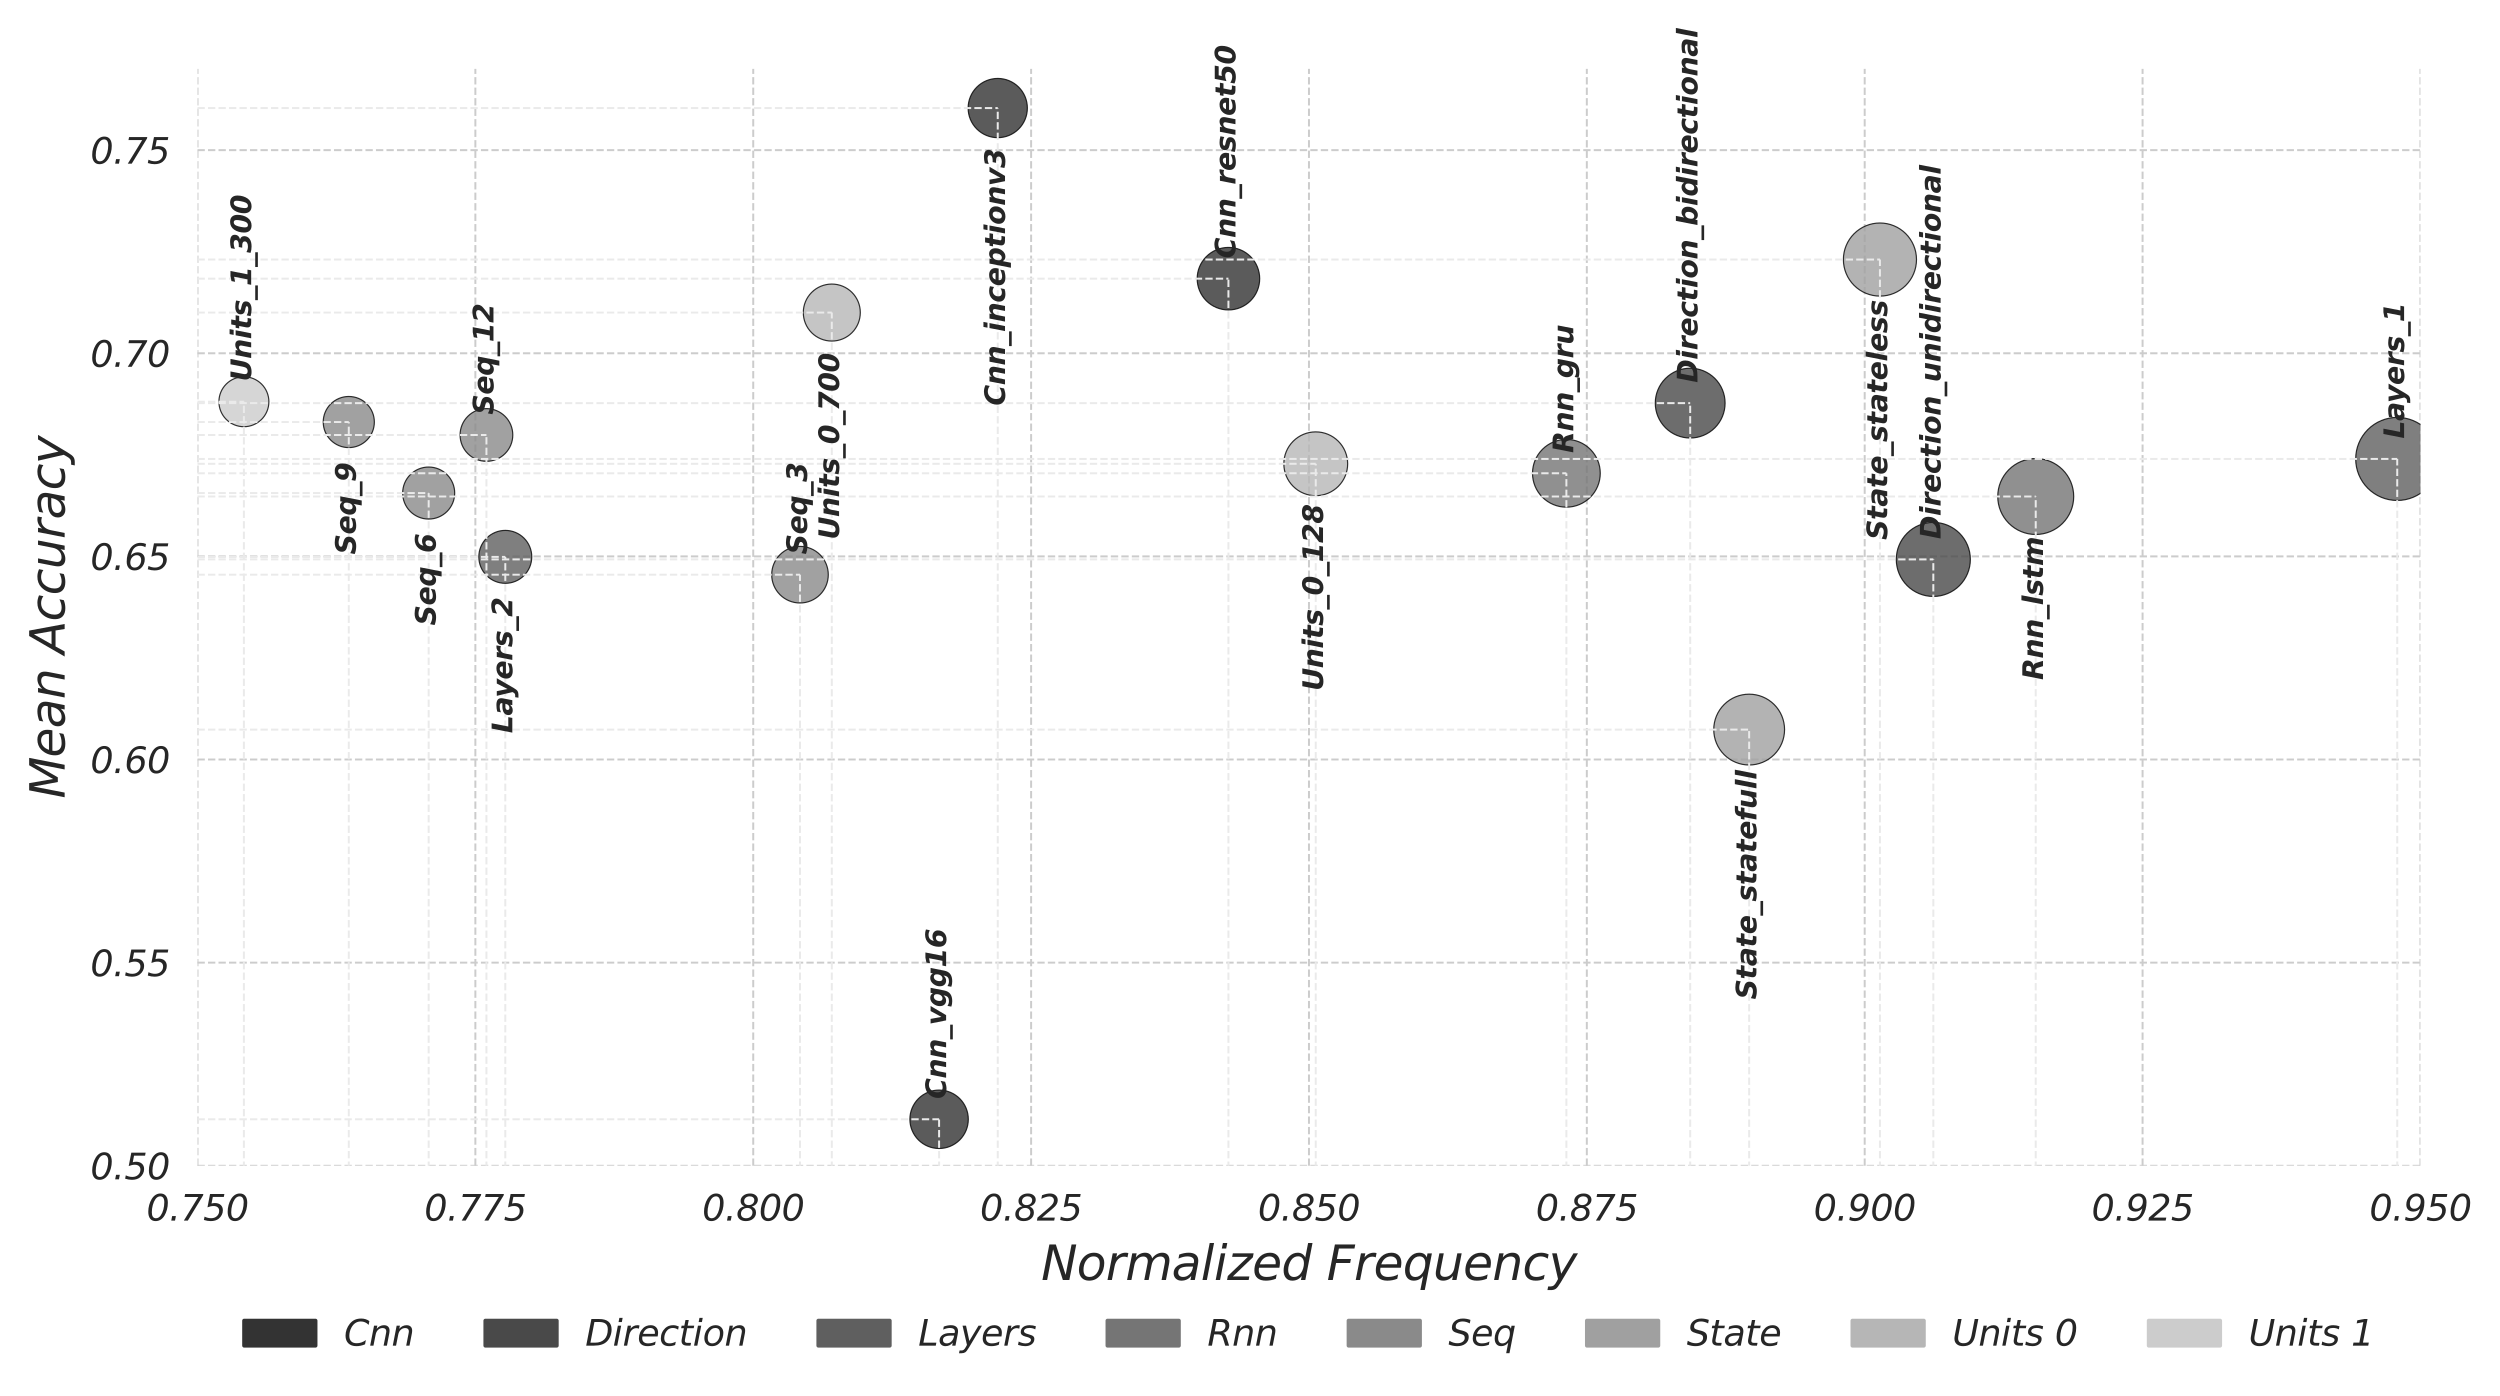 <?xml version="1.0" encoding="utf-8" standalone="no"?>
<!DOCTYPE svg PUBLIC "-//W3C//DTD SVG 1.1//EN"
  "http://www.w3.org/Graphics/SVG/1.1/DTD/svg11.dtd">
<svg xmlns:xlink="http://www.w3.org/1999/xlink" width="631.065pt" height="352.347pt" viewBox="0 0 631.065 352.347" xmlns="http://www.w3.org/2000/svg" version="1.1">
 <defs>
  <style type="text/css">*{stroke-linejoin: round; stroke-linecap: butt}</style>
 </defs>
 <g id="figure_1">
  <g id="patch_1">
   <path d="M 0 352.347 
L 631.065 352.347 
L 631.065 0 
L 0 0 
z
" style="fill: #ffffff"/>
  </g>
  <g id="axes_1">
   <g id="patch_2">
    <path d="M 49.853 294.269 
L 610.983 294.269 
L 610.983 17.384 
L 49.853 17.384 
z
" style="fill: #ffffff"/>
   </g>
   <g id="matplotlib.axis_1">
    <g id="xtick_1">
     <g id="line2d_1">
      <path d="M 49.853 294.269 
L 49.853 17.384 
" clip-path="url(#p30e522be6f)" style="fill: none; stroke-dasharray: 1.85,0.8; stroke-dashoffset: 0; stroke: #cccccc; stroke-width: 0.5"/>
     </g>
     <g id="text_1">
      <!-- 0.750 -->
      <g style="fill: #262626" transform="translate(36.97 308.108) scale(0.09 -0.09)">
       <defs>
        <path id="DejaVuSans-Oblique-30" d="M 2444 4750 
Q 3078 4750 3414 4328 
Q 3750 3906 3750 3116 
Q 3750 2516 3592 1923 
Q 3434 1331 3150 863 
Q 2859 394 2467 151 
Q 2075 -91 1600 -91 
Q 988 -91 653 334 
Q 319 759 319 1544 
Q 319 2138 480 2733 
Q 641 3328 928 3794 
Q 1216 4263 1602 4506 
Q 1988 4750 2444 4750 
z
M 2406 4250 
Q 2169 4250 1955 4123 
Q 1741 3997 1569 3750 
Q 1281 3338 1111 2720 
Q 941 2103 941 1453 
Q 941 938 1123 673 
Q 1306 409 1663 409 
Q 1913 409 2125 536 
Q 2338 663 2509 909 
Q 2794 1319 2961 1936 
Q 3128 2553 3128 3206 
Q 3128 3722 2945 3986 
Q 2763 4250 2406 4250 
z
" transform="scale(0.016)"/>
        <path id="DejaVuSans-Oblique-2e" d="M 525 794 
L 1184 794 
L 1031 0 
L 372 0 
L 525 794 
z
" transform="scale(0.016)"/>
        <path id="DejaVuSans-Oblique-37" d="M 819 4666 
L 4013 4666 
L 3956 4397 
L 1288 0 
L 594 0 
L 3116 4134 
L 716 4134 
L 819 4666 
z
" transform="scale(0.016)"/>
        <path id="DejaVuSans-Oblique-35" d="M 3719 4666 
L 3622 4141 
L 1691 4141 
L 1466 2988 
Q 1609 3034 1757 3056 
Q 1906 3078 2059 3078 
Q 2706 3078 3081 2731 
Q 3456 2384 3456 1791 
Q 3456 1375 3264 994 
Q 3072 613 2719 325 
Q 2469 125 2108 17 
Q 1747 -91 1319 -91 
Q 1038 -91 744 -41 
Q 450 9 128 109 
L 244 697 
Q 531 556 820 486 
Q 1109 416 1403 416 
Q 2013 416 2411 781 
Q 2809 1147 2809 1697 
Q 2809 2103 2548 2328 
Q 2288 2553 1819 2553 
Q 1572 2553 1305 2495 
Q 1038 2438 756 2322 
L 1209 4666 
L 3719 4666 
z
" transform="scale(0.016)"/>
       </defs>
       <use xlink:href="#DejaVuSans-Oblique-30"/>
       <use xlink:href="#DejaVuSans-Oblique-2e" x="63.623"/>
       <use xlink:href="#DejaVuSans-Oblique-37" x="95.41"/>
       <use xlink:href="#DejaVuSans-Oblique-35" x="159.033"/>
       <use xlink:href="#DejaVuSans-Oblique-30" x="222.656"/>
      </g>
     </g>
    </g>
    <g id="xtick_2">
     <g id="line2d_2">
      <path d="M 119.994 294.269 
L 119.994 17.384 
" clip-path="url(#p30e522be6f)" style="fill: none; stroke-dasharray: 1.85,0.8; stroke-dashoffset: 0; stroke: #cccccc; stroke-width: 0.5"/>
     </g>
     <g id="text_2">
      <!-- 0.775 -->
      <g style="fill: #262626" transform="translate(107.111 308.108) scale(0.09 -0.09)">
       <use xlink:href="#DejaVuSans-Oblique-30"/>
       <use xlink:href="#DejaVuSans-Oblique-2e" x="63.623"/>
       <use xlink:href="#DejaVuSans-Oblique-37" x="95.41"/>
       <use xlink:href="#DejaVuSans-Oblique-37" x="159.033"/>
       <use xlink:href="#DejaVuSans-Oblique-35" x="222.656"/>
      </g>
     </g>
    </g>
    <g id="xtick_3">
     <g id="line2d_3">
      <path d="M 190.135 294.269 
L 190.135 17.384 
" clip-path="url(#p30e522be6f)" style="fill: none; stroke-dasharray: 1.85,0.8; stroke-dashoffset: 0; stroke: #cccccc; stroke-width: 0.5"/>
     </g>
     <g id="text_3">
      <!-- 0.800 -->
      <g style="fill: #262626" transform="translate(177.253 308.108) scale(0.09 -0.09)">
       <defs>
        <path id="DejaVuSans-Oblique-38" d="M 2847 1416 
Q 2847 1769 2600 1992 
Q 2353 2216 1953 2216 
Q 1466 2216 1148 1923 
Q 831 1631 831 1184 
Q 831 828 1073 618 
Q 1316 409 1728 409 
Q 2219 409 2533 693 
Q 2847 978 2847 1416 
z
M 3169 3591 
Q 3169 3888 2950 4069 
Q 2731 4250 2369 4250 
Q 1941 4250 1664 4009 
Q 1388 3769 1388 3406 
Q 1388 3094 1605 2903 
Q 1822 2713 2181 2713 
Q 2613 2713 2891 2961 
Q 3169 3209 3169 3591 
z
M 2741 2456 
Q 3094 2322 3281 2050 
Q 3469 1778 3469 1394 
Q 3469 747 2969 328 
Q 2469 -91 1678 -91 
Q 1006 -91 609 239 
Q 213 569 213 1119 
Q 213 1619 553 2008 
Q 894 2397 1441 2503 
Q 1113 2616 941 2852 
Q 769 3088 769 3425 
Q 769 3991 1239 4370 
Q 1709 4750 2431 4750 
Q 3034 4750 3414 4442 
Q 3794 4134 3794 3659 
Q 3794 3247 3511 2923 
Q 3228 2600 2741 2456 
z
" transform="scale(0.016)"/>
       </defs>
       <use xlink:href="#DejaVuSans-Oblique-30"/>
       <use xlink:href="#DejaVuSans-Oblique-2e" x="63.623"/>
       <use xlink:href="#DejaVuSans-Oblique-38" x="95.41"/>
       <use xlink:href="#DejaVuSans-Oblique-30" x="159.033"/>
       <use xlink:href="#DejaVuSans-Oblique-30" x="222.656"/>
      </g>
     </g>
    </g>
    <g id="xtick_4">
     <g id="line2d_4">
      <path d="M 260.277 294.269 
L 260.277 17.384 
" clip-path="url(#p30e522be6f)" style="fill: none; stroke-dasharray: 1.85,0.8; stroke-dashoffset: 0; stroke: #cccccc; stroke-width: 0.5"/>
     </g>
     <g id="text_4">
      <!-- 0.825 -->
      <g style="fill: #262626" transform="translate(247.394 308.108) scale(0.09 -0.09)">
       <defs>
        <path id="DejaVuSans-Oblique-32" d="M 2950 2253 
L 934 525 
L 3163 525 
L 3053 0 
L 25 0 
L 128 531 
L 2234 2338 
Q 2656 2703 2832 2979 
Q 3009 3256 3009 3547 
Q 3009 3850 2796 4040 
Q 2584 4231 2241 4231 
Q 1944 4231 1581 4125 
Q 1219 4019 806 3816 
L 922 4441 
Q 1309 4594 1662 4672 
Q 2016 4750 2316 4750 
Q 2928 4750 3301 4425 
Q 3675 4100 3675 3572 
Q 3675 3216 3497 2892 
Q 3319 2569 2950 2253 
z
" transform="scale(0.016)"/>
       </defs>
       <use xlink:href="#DejaVuSans-Oblique-30"/>
       <use xlink:href="#DejaVuSans-Oblique-2e" x="63.623"/>
       <use xlink:href="#DejaVuSans-Oblique-38" x="95.41"/>
       <use xlink:href="#DejaVuSans-Oblique-32" x="159.033"/>
       <use xlink:href="#DejaVuSans-Oblique-35" x="222.656"/>
      </g>
     </g>
    </g>
    <g id="xtick_5">
     <g id="line2d_5">
      <path d="M 330.418 294.269 
L 330.418 17.384 
" clip-path="url(#p30e522be6f)" style="fill: none; stroke-dasharray: 1.85,0.8; stroke-dashoffset: 0; stroke: #cccccc; stroke-width: 0.5"/>
     </g>
     <g id="text_5">
      <!-- 0.850 -->
      <g style="fill: #262626" transform="translate(317.535 308.108) scale(0.09 -0.09)">
       <use xlink:href="#DejaVuSans-Oblique-30"/>
       <use xlink:href="#DejaVuSans-Oblique-2e" x="63.623"/>
       <use xlink:href="#DejaVuSans-Oblique-38" x="95.41"/>
       <use xlink:href="#DejaVuSans-Oblique-35" x="159.033"/>
       <use xlink:href="#DejaVuSans-Oblique-30" x="222.656"/>
      </g>
     </g>
    </g>
    <g id="xtick_6">
     <g id="line2d_6">
      <path d="M 400.559 294.269 
L 400.559 17.384 
" clip-path="url(#p30e522be6f)" style="fill: none; stroke-dasharray: 1.85,0.8; stroke-dashoffset: 0; stroke: #cccccc; stroke-width: 0.5"/>
     </g>
     <g id="text_6">
      <!-- 0.875 -->
      <g style="fill: #262626" transform="translate(387.676 308.108) scale(0.09 -0.09)">
       <use xlink:href="#DejaVuSans-Oblique-30"/>
       <use xlink:href="#DejaVuSans-Oblique-2e" x="63.623"/>
       <use xlink:href="#DejaVuSans-Oblique-38" x="95.41"/>
       <use xlink:href="#DejaVuSans-Oblique-37" x="159.033"/>
       <use xlink:href="#DejaVuSans-Oblique-35" x="222.656"/>
      </g>
     </g>
    </g>
    <g id="xtick_7">
     <g id="line2d_7">
      <path d="M 470.7 294.269 
L 470.7 17.384 
" clip-path="url(#p30e522be6f)" style="fill: none; stroke-dasharray: 1.85,0.8; stroke-dashoffset: 0; stroke: #cccccc; stroke-width: 0.5"/>
     </g>
     <g id="text_7">
      <!-- 0.900 -->
      <g style="fill: #262626" transform="translate(457.818 308.108) scale(0.09 -0.09)">
       <defs>
        <path id="DejaVuSans-Oblique-39" d="M 281 103 
L 397 678 
Q 578 559 809 496 
Q 1041 434 1306 434 
Q 1953 434 2348 843 
Q 2744 1253 2938 2119 
Q 2706 1853 2401 1714 
Q 2097 1575 1747 1575 
Q 1178 1575 842 1904 
Q 506 2234 506 2791 
Q 506 3247 672 3639 
Q 838 4031 1159 4325 
Q 1378 4531 1665 4640 
Q 1953 4750 2278 4750 
Q 2925 4750 3300 4339 
Q 3675 3928 3675 3219 
Q 3675 2559 3501 1943 
Q 3328 1328 3022 878 
Q 2697 403 2240 156 
Q 1784 -91 1228 -91 
Q 988 -91 748 -42 
Q 509 6 281 103 
z
M 1131 2938 
Q 1131 2541 1337 2308 
Q 1544 2075 1894 2075 
Q 2378 2075 2706 2447 
Q 3034 2819 3034 3372 
Q 3034 3784 2831 4017 
Q 2628 4250 2272 4250 
Q 1788 4250 1459 3870 
Q 1131 3491 1131 2938 
z
" transform="scale(0.016)"/>
       </defs>
       <use xlink:href="#DejaVuSans-Oblique-30"/>
       <use xlink:href="#DejaVuSans-Oblique-2e" x="63.623"/>
       <use xlink:href="#DejaVuSans-Oblique-39" x="95.41"/>
       <use xlink:href="#DejaVuSans-Oblique-30" x="159.033"/>
       <use xlink:href="#DejaVuSans-Oblique-30" x="222.656"/>
      </g>
     </g>
    </g>
    <g id="xtick_8">
     <g id="line2d_8">
      <path d="M 540.842 294.269 
L 540.842 17.384 
" clip-path="url(#p30e522be6f)" style="fill: none; stroke-dasharray: 1.85,0.8; stroke-dashoffset: 0; stroke: #cccccc; stroke-width: 0.5"/>
     </g>
     <g id="text_8">
      <!-- 0.925 -->
      <g style="fill: #262626" transform="translate(527.959 308.108) scale(0.09 -0.09)">
       <use xlink:href="#DejaVuSans-Oblique-30"/>
       <use xlink:href="#DejaVuSans-Oblique-2e" x="63.623"/>
       <use xlink:href="#DejaVuSans-Oblique-39" x="95.41"/>
       <use xlink:href="#DejaVuSans-Oblique-32" x="159.033"/>
       <use xlink:href="#DejaVuSans-Oblique-35" x="222.656"/>
      </g>
     </g>
    </g>
    <g id="xtick_9">
     <g id="line2d_9">
      <path d="M 610.983 294.269 
L 610.983 17.384 
" clip-path="url(#p30e522be6f)" style="fill: none; stroke-dasharray: 1.85,0.8; stroke-dashoffset: 0; stroke: #cccccc; stroke-width: 0.5"/>
     </g>
     <g id="text_9">
      <!-- 0.950 -->
      <g style="fill: #262626" transform="translate(598.1 308.108) scale(0.09 -0.09)">
       <use xlink:href="#DejaVuSans-Oblique-30"/>
       <use xlink:href="#DejaVuSans-Oblique-2e" x="63.623"/>
       <use xlink:href="#DejaVuSans-Oblique-39" x="95.41"/>
       <use xlink:href="#DejaVuSans-Oblique-35" x="159.033"/>
       <use xlink:href="#DejaVuSans-Oblique-30" x="222.656"/>
      </g>
     </g>
    </g>
    <g id="text_10">
     <!-- Normalized Frequency -->
     <g style="fill: #262626" transform="translate(262.814 323.098) scale(0.12 -0.12)">
      <defs>
       <path id="DejaVuSans-Oblique-4e" d="M 1081 4666 
L 1931 4666 
L 3219 666 
L 4000 4666 
L 4616 4666 
L 3706 0 
L 2853 0 
L 1569 4025 
L 788 0 
L 172 0 
L 1081 4666 
z
" transform="scale(0.016)"/>
       <path id="DejaVuSans-Oblique-6f" d="M 1625 -91 
Q 1009 -91 651 289 
Q 294 669 294 1325 
Q 294 1706 417 2101 
Q 541 2497 738 2766 
Q 1047 3184 1428 3384 
Q 1809 3584 2291 3584 
Q 2888 3584 3255 3212 
Q 3622 2841 3622 2241 
Q 3622 1825 3500 1412 
Q 3378 1000 3181 728 
Q 2875 309 2494 109 
Q 2113 -91 1625 -91 
z
M 891 1344 
Q 891 869 1089 633 
Q 1288 397 1691 397 
Q 2269 397 2648 901 
Q 3028 1406 3028 2181 
Q 3028 2634 2825 2865 
Q 2622 3097 2228 3097 
Q 1903 3097 1650 2945 
Q 1397 2794 1197 2484 
Q 1050 2253 970 1956 
Q 891 1659 891 1344 
z
" transform="scale(0.016)"/>
       <path id="DejaVuSans-Oblique-72" d="M 2853 2969 
Q 2766 3016 2653 3041 
Q 2541 3066 2413 3066 
Q 1953 3066 1609 2717 
Q 1266 2369 1153 1784 
L 800 0 
L 225 0 
L 909 3500 
L 1484 3500 
L 1375 2956 
Q 1603 3259 1920 3421 
Q 2238 3584 2597 3584 
Q 2691 3584 2781 3573 
Q 2872 3563 2963 3538 
L 2853 2969 
z
" transform="scale(0.016)"/>
       <path id="DejaVuSans-Oblique-6d" d="M 5747 2113 
L 5338 0 
L 4763 0 
L 5166 2094 
Q 5191 2228 5203 2325 
Q 5216 2422 5216 2491 
Q 5216 2772 5059 2928 
Q 4903 3084 4622 3084 
Q 4203 3084 3875 2770 
Q 3547 2456 3450 1953 
L 3066 0 
L 2491 0 
L 2900 2094 
Q 2925 2209 2937 2307 
Q 2950 2406 2950 2484 
Q 2950 2769 2794 2926 
Q 2638 3084 2363 3084 
Q 1938 3084 1609 2770 
Q 1281 2456 1184 1953 
L 800 0 
L 225 0 
L 909 3500 
L 1484 3500 
L 1375 2956 
Q 1609 3263 1923 3423 
Q 2238 3584 2597 3584 
Q 2978 3584 3223 3384 
Q 3469 3184 3519 2828 
Q 3781 3197 4126 3390 
Q 4472 3584 4856 3584 
Q 5306 3584 5551 3325 
Q 5797 3066 5797 2591 
Q 5797 2488 5784 2364 
Q 5772 2241 5747 2113 
z
" transform="scale(0.016)"/>
       <path id="DejaVuSans-Oblique-61" d="M 3438 1997 
L 3047 0 
L 2472 0 
L 2578 531 
Q 2325 219 2001 64 
Q 1678 -91 1281 -91 
Q 834 -91 548 182 
Q 263 456 263 884 
Q 263 1497 752 1853 
Q 1241 2209 2100 2209 
L 2900 2209 
L 2931 2363 
Q 2938 2388 2941 2417 
Q 2944 2447 2944 2509 
Q 2944 2788 2717 2942 
Q 2491 3097 2081 3097 
Q 1800 3097 1504 3025 
Q 1209 2953 897 2809 
L 997 3341 
Q 1322 3463 1633 3523 
Q 1944 3584 2234 3584 
Q 2853 3584 3176 3315 
Q 3500 3047 3500 2534 
Q 3500 2431 3484 2292 
Q 3469 2153 3438 1997 
z
M 2816 1759 
L 2241 1759 
Q 1534 1759 1195 1570 
Q 856 1381 856 984 
Q 856 709 1029 553 
Q 1203 397 1509 397 
Q 1978 397 2328 733 
Q 2678 1069 2791 1631 
L 2816 1759 
z
" transform="scale(0.016)"/>
       <path id="DejaVuSans-Oblique-6c" d="M 1172 4863 
L 1747 4863 
L 800 0 
L 225 0 
L 1172 4863 
z
" transform="scale(0.016)"/>
       <path id="DejaVuSans-Oblique-69" d="M 1172 4863 
L 1747 4863 
L 1606 4134 
L 1031 4134 
L 1172 4863 
z
M 909 3500 
L 1484 3500 
L 800 0 
L 225 0 
L 909 3500 
z
" transform="scale(0.016)"/>
       <path id="DejaVuSans-Oblique-7a" d="M 744 3500 
L 3475 3500 
L 3372 2975 
L 738 459 
L 2913 459 
L 2822 0 
L -19 0 
L 84 525 
L 2719 3041 
L 653 3041 
L 744 3500 
z
" transform="scale(0.016)"/>
       <path id="DejaVuSans-Oblique-65" d="M 3078 2063 
Q 3088 2113 3092 2166 
Q 3097 2219 3097 2272 
Q 3097 2653 2873 2875 
Q 2650 3097 2266 3097 
Q 1838 3097 1509 2826 
Q 1181 2556 1013 2059 
L 3078 2063 
z
M 3578 1613 
L 903 1613 
Q 884 1494 878 1425 
Q 872 1356 872 1306 
Q 872 872 1139 634 
Q 1406 397 1894 397 
Q 2269 397 2603 481 
Q 2938 566 3225 728 
L 3116 159 
Q 2806 34 2476 -28 
Q 2147 -91 1806 -91 
Q 1078 -91 686 257 
Q 294 606 294 1247 
Q 294 1794 489 2264 
Q 684 2734 1063 3103 
Q 1306 3334 1642 3459 
Q 1978 3584 2356 3584 
Q 2950 3584 3301 3228 
Q 3653 2872 3653 2272 
Q 3653 2128 3634 1964 
Q 3616 1800 3578 1613 
z
" transform="scale(0.016)"/>
       <path id="DejaVuSans-Oblique-64" d="M 2675 525 
Q 2444 222 2128 65 
Q 1813 -91 1428 -91 
Q 903 -91 598 267 
Q 294 625 294 1247 
Q 294 1766 478 2236 
Q 663 2706 1013 3078 
Q 1244 3325 1534 3454 
Q 1825 3584 2144 3584 
Q 2481 3584 2739 3421 
Q 2997 3259 3138 2956 
L 3513 4863 
L 4091 4863 
L 3144 0 
L 2566 0 
L 2675 525 
z
M 891 1350 
Q 891 897 1095 644 
Q 1300 391 1663 391 
Q 1931 391 2161 520 
Q 2391 650 2566 903 
Q 2750 1166 2856 1509 
Q 2963 1853 2963 2188 
Q 2963 2622 2758 2865 
Q 2553 3109 2194 3109 
Q 1922 3109 1687 2981 
Q 1453 2853 1288 2613 
Q 1106 2353 998 2009 
Q 891 1666 891 1350 
z
" transform="scale(0.016)"/>
       <path id="DejaVuSans-Oblique-20" transform="scale(0.016)"/>
       <path id="DejaVuSans-Oblique-46" d="M 1081 4666 
L 3756 4666 
L 3653 4134 
L 1606 4134 
L 1338 2759 
L 3188 2759 
L 3084 2228 
L 1234 2228 
L 800 0 
L 172 0 
L 1081 4666 
z
" transform="scale(0.016)"/>
       <path id="DejaVuSans-Oblique-71" d="M 2669 525 
Q 2438 222 2123 65 
Q 1809 -91 1428 -91 
Q 897 -91 595 267 
Q 294 625 294 1253 
Q 294 1759 480 2231 
Q 666 2703 1013 3078 
Q 1238 3322 1530 3453 
Q 1822 3584 2144 3584 
Q 2531 3584 2781 3431 
Q 3031 3278 3144 2969 
L 3244 3494 
L 3822 3494 
L 2888 -1319 
L 2309 -1319 
L 2669 525 
z
M 891 1338 
Q 891 875 1084 633 
Q 1278 391 1644 391 
Q 2188 391 2572 911 
Q 2956 1431 2956 2175 
Q 2956 2625 2757 2864 
Q 2559 3103 2188 3103 
Q 1916 3103 1684 2976 
Q 1453 2850 1281 2606 
Q 1100 2350 995 2006 
Q 891 1663 891 1338 
z
" transform="scale(0.016)"/>
       <path id="DejaVuSans-Oblique-75" d="M 428 1388 
L 838 3500 
L 1416 3500 
L 1006 1409 
Q 975 1256 961 1147 
Q 947 1038 947 966 
Q 947 700 1109 554 
Q 1272 409 1569 409 
Q 2031 409 2368 721 
Q 2706 1034 2809 1563 
L 3194 3500 
L 3769 3500 
L 3091 0 
L 2516 0 
L 2631 550 
Q 2388 244 2052 76 
Q 1716 -91 1338 -91 
Q 878 -91 622 161 
Q 366 413 366 863 
Q 366 956 381 1097 
Q 397 1238 428 1388 
z
" transform="scale(0.016)"/>
       <path id="DejaVuSans-Oblique-6e" d="M 3566 2113 
L 3156 0 
L 2578 0 
L 2988 2091 
Q 3016 2238 3031 2350 
Q 3047 2463 3047 2528 
Q 3047 2791 2881 2937 
Q 2716 3084 2419 3084 
Q 1956 3084 1622 2776 
Q 1288 2469 1184 1941 
L 800 0 
L 225 0 
L 903 3500 
L 1478 3500 
L 1363 2950 
Q 1603 3253 1940 3418 
Q 2278 3584 2650 3584 
Q 3113 3584 3367 3334 
Q 3622 3084 3622 2631 
Q 3622 2519 3608 2391 
Q 3594 2263 3566 2113 
z
" transform="scale(0.016)"/>
       <path id="DejaVuSans-Oblique-63" d="M 3431 3366 
L 3316 2797 
Q 3109 2947 2876 3022 
Q 2644 3097 2394 3097 
Q 2119 3097 1870 3000 
Q 1622 2903 1453 2725 
Q 1184 2453 1037 2087 
Q 891 1722 891 1331 
Q 891 859 1127 628 
Q 1363 397 1844 397 
Q 2081 397 2348 469 
Q 2616 541 2906 684 
L 2797 116 
Q 2547 13 2283 -39 
Q 2019 -91 1741 -91 
Q 1044 -91 669 257 
Q 294 606 294 1253 
Q 294 1797 489 2255 
Q 684 2713 1069 3078 
Q 1331 3328 1684 3456 
Q 2038 3584 2456 3584 
Q 2700 3584 2940 3529 
Q 3181 3475 3431 3366 
z
" transform="scale(0.016)"/>
       <path id="DejaVuSans-Oblique-79" d="M 1588 -325 
Q 1188 -997 936 -1164 
Q 684 -1331 294 -1331 
L -159 -1331 
L -63 -850 
L 269 -850 
Q 509 -850 678 -719 
Q 847 -588 1056 -206 
L 1234 128 
L 459 3500 
L 1069 3500 
L 1650 819 
L 3256 3500 
L 3859 3500 
L 1588 -325 
z
" transform="scale(0.016)"/>
      </defs>
      <use xlink:href="#DejaVuSans-Oblique-4e"/>
      <use xlink:href="#DejaVuSans-Oblique-6f" x="74.805"/>
      <use xlink:href="#DejaVuSans-Oblique-72" x="135.986"/>
      <use xlink:href="#DejaVuSans-Oblique-6d" x="177.1"/>
      <use xlink:href="#DejaVuSans-Oblique-61" x="274.512"/>
      <use xlink:href="#DejaVuSans-Oblique-6c" x="335.791"/>
      <use xlink:href="#DejaVuSans-Oblique-69" x="363.574"/>
      <use xlink:href="#DejaVuSans-Oblique-7a" x="391.357"/>
      <use xlink:href="#DejaVuSans-Oblique-65" x="443.848"/>
      <use xlink:href="#DejaVuSans-Oblique-64" x="505.371"/>
      <use xlink:href="#DejaVuSans-Oblique-20" x="568.848"/>
      <use xlink:href="#DejaVuSans-Oblique-46" x="600.635"/>
      <use xlink:href="#DejaVuSans-Oblique-72" x="658.154"/>
      <use xlink:href="#DejaVuSans-Oblique-65" x="699.268"/>
      <use xlink:href="#DejaVuSans-Oblique-71" x="760.791"/>
      <use xlink:href="#DejaVuSans-Oblique-75" x="824.268"/>
      <use xlink:href="#DejaVuSans-Oblique-65" x="887.646"/>
      <use xlink:href="#DejaVuSans-Oblique-6e" x="949.17"/>
      <use xlink:href="#DejaVuSans-Oblique-63" x="1012.549"/>
      <use xlink:href="#DejaVuSans-Oblique-79" x="1067.529"/>
     </g>
    </g>
   </g>
   <g id="matplotlib.axis_2">
    <g id="ytick_1">
     <g id="line2d_10">
      <path d="M 49.853 294.269 
L 610.983 294.269 
" clip-path="url(#p30e522be6f)" style="fill: none; stroke-dasharray: 1.85,0.8; stroke-dashoffset: 0; stroke: #cccccc; stroke-width: 0.5"/>
     </g>
     <g id="text_11">
      <!-- 0.50 -->
      <g style="fill: #262626" transform="translate(22.814 297.689) scale(0.09 -0.09)">
       <use xlink:href="#DejaVuSans-Oblique-30"/>
       <use xlink:href="#DejaVuSans-Oblique-2e" x="63.623"/>
       <use xlink:href="#DejaVuSans-Oblique-35" x="95.41"/>
       <use xlink:href="#DejaVuSans-Oblique-30" x="159.033"/>
      </g>
     </g>
    </g>
    <g id="ytick_2">
     <g id="line2d_11">
      <path d="M 49.853 242.994 
L 610.983 242.994 
" clip-path="url(#p30e522be6f)" style="fill: none; stroke-dasharray: 1.85,0.8; stroke-dashoffset: 0; stroke: #cccccc; stroke-width: 0.5"/>
     </g>
     <g id="text_12">
      <!-- 0.55 -->
      <g style="fill: #262626" transform="translate(22.814 246.414) scale(0.09 -0.09)">
       <use xlink:href="#DejaVuSans-Oblique-30"/>
       <use xlink:href="#DejaVuSans-Oblique-2e" x="63.623"/>
       <use xlink:href="#DejaVuSans-Oblique-35" x="95.41"/>
       <use xlink:href="#DejaVuSans-Oblique-35" x="159.033"/>
      </g>
     </g>
    </g>
    <g id="ytick_3">
     <g id="line2d_12">
      <path d="M 49.853 191.719 
L 610.983 191.719 
" clip-path="url(#p30e522be6f)" style="fill: none; stroke-dasharray: 1.85,0.8; stroke-dashoffset: 0; stroke: #cccccc; stroke-width: 0.5"/>
     </g>
     <g id="text_13">
      <!-- 0.60 -->
      <g style="fill: #262626" transform="translate(22.814 195.139) scale(0.09 -0.09)">
       <defs>
        <path id="DejaVuSans-Oblique-36" d="M 2938 1728 
Q 2938 2125 2734 2354 
Q 2531 2584 2181 2584 
Q 1697 2584 1367 2211 
Q 1038 1838 1038 1288 
Q 1038 875 1239 642 
Q 1441 409 1797 409 
Q 2284 409 2611 792 
Q 2938 1175 2938 1728 
z
M 3788 4556 
L 3681 3981 
Q 3500 4100 3265 4162 
Q 3031 4225 2766 4225 
Q 2119 4225 1726 3819 
Q 1334 3413 1141 2547 
Q 1369 2813 1670 2948 
Q 1972 3084 2322 3084 
Q 2894 3084 3233 2754 
Q 3572 2425 3572 1869 
Q 3572 1413 3405 1020 
Q 3238 628 2919 331 
Q 2700 128 2409 18 
Q 2119 -91 1791 -91 
Q 1147 -91 775 318 
Q 403 728 403 1441 
Q 403 2103 573 2717 
Q 744 3331 1050 3781 
Q 1372 4256 1830 4503 
Q 2288 4750 2841 4750 
Q 3084 4750 3321 4701 
Q 3559 4653 3788 4556 
z
" transform="scale(0.016)"/>
       </defs>
       <use xlink:href="#DejaVuSans-Oblique-30"/>
       <use xlink:href="#DejaVuSans-Oblique-2e" x="63.623"/>
       <use xlink:href="#DejaVuSans-Oblique-36" x="95.41"/>
       <use xlink:href="#DejaVuSans-Oblique-30" x="159.033"/>
      </g>
     </g>
    </g>
    <g id="ytick_4">
     <g id="line2d_13">
      <path d="M 49.853 140.444 
L 610.983 140.444 
" clip-path="url(#p30e522be6f)" style="fill: none; stroke-dasharray: 1.85,0.8; stroke-dashoffset: 0; stroke: #cccccc; stroke-width: 0.5"/>
     </g>
     <g id="text_14">
      <!-- 0.65 -->
      <g style="fill: #262626" transform="translate(22.814 143.864) scale(0.09 -0.09)">
       <use xlink:href="#DejaVuSans-Oblique-30"/>
       <use xlink:href="#DejaVuSans-Oblique-2e" x="63.623"/>
       <use xlink:href="#DejaVuSans-Oblique-36" x="95.41"/>
       <use xlink:href="#DejaVuSans-Oblique-35" x="159.033"/>
      </g>
     </g>
    </g>
    <g id="ytick_5">
     <g id="line2d_14">
      <path d="M 49.853 89.169 
L 610.983 89.169 
" clip-path="url(#p30e522be6f)" style="fill: none; stroke-dasharray: 1.85,0.8; stroke-dashoffset: 0; stroke: #cccccc; stroke-width: 0.5"/>
     </g>
     <g id="text_15">
      <!-- 0.70 -->
      <g style="fill: #262626" transform="translate(22.814 92.589) scale(0.09 -0.09)">
       <use xlink:href="#DejaVuSans-Oblique-30"/>
       <use xlink:href="#DejaVuSans-Oblique-2e" x="63.623"/>
       <use xlink:href="#DejaVuSans-Oblique-37" x="95.41"/>
       <use xlink:href="#DejaVuSans-Oblique-30" x="159.033"/>
      </g>
     </g>
    </g>
    <g id="ytick_6">
     <g id="line2d_15">
      <path d="M 49.853 37.894 
L 610.983 37.894 
" clip-path="url(#p30e522be6f)" style="fill: none; stroke-dasharray: 1.85,0.8; stroke-dashoffset: 0; stroke: #cccccc; stroke-width: 0.5"/>
     </g>
     <g id="text_16">
      <!-- 0.75 -->
      <g style="fill: #262626" transform="translate(22.814 41.314) scale(0.09 -0.09)">
       <use xlink:href="#DejaVuSans-Oblique-30"/>
       <use xlink:href="#DejaVuSans-Oblique-2e" x="63.623"/>
       <use xlink:href="#DejaVuSans-Oblique-37" x="95.41"/>
       <use xlink:href="#DejaVuSans-Oblique-35" x="159.033"/>
      </g>
     </g>
    </g>
    <g id="text_17">
     <!-- Mean Accuracy -->
     <g style="fill: #262626" transform="translate(16.318 201.581) rotate(-90) scale(0.12 -0.12)">
      <defs>
       <path id="DejaVuSans-Oblique-4d" d="M 1081 4666 
L 2028 4666 
L 2572 1522 
L 4378 4666 
L 5350 4666 
L 4441 0 
L 3828 0 
L 4622 4091 
L 2791 897 
L 2175 897 
L 1581 4103 
L 788 0 
L 172 0 
L 1081 4666 
z
" transform="scale(0.016)"/>
       <path id="DejaVuSans-Oblique-41" d="M 2356 4666 
L 3072 4666 
L 3938 0 
L 3278 0 
L 3084 1197 
L 984 1197 
L 325 0 
L -341 0 
L 2356 4666 
z
M 2584 4044 
L 1275 1722 
L 2988 1722 
L 2584 4044 
z
" transform="scale(0.016)"/>
      </defs>
      <use xlink:href="#DejaVuSans-Oblique-4d"/>
      <use xlink:href="#DejaVuSans-Oblique-65" x="86.279"/>
      <use xlink:href="#DejaVuSans-Oblique-61" x="147.803"/>
      <use xlink:href="#DejaVuSans-Oblique-6e" x="209.082"/>
      <use xlink:href="#DejaVuSans-Oblique-20" x="272.461"/>
      <use xlink:href="#DejaVuSans-Oblique-41" x="304.248"/>
      <use xlink:href="#DejaVuSans-Oblique-63" x="372.656"/>
      <use xlink:href="#DejaVuSans-Oblique-63" x="427.637"/>
      <use xlink:href="#DejaVuSans-Oblique-75" x="482.617"/>
      <use xlink:href="#DejaVuSans-Oblique-72" x="545.996"/>
      <use xlink:href="#DejaVuSans-Oblique-61" x="587.109"/>
      <use xlink:href="#DejaVuSans-Oblique-63" x="648.389"/>
      <use xlink:href="#DejaVuSans-Oblique-79" x="703.369"/>
     </g>
    </g>
   </g>
   <g id="PathCollection_1">
    <path d="M 605.121 126.329 
C 607.901 126.329 610.568 125.225 612.533 123.259 
C 614.499 121.294 615.603 118.627 615.603 115.847 
C 615.603 113.067 614.499 110.401 612.533 108.435 
C 610.568 106.47 607.901 105.365 605.121 105.365 
C 602.341 105.365 599.675 106.47 597.709 108.435 
C 595.744 110.401 594.639 113.067 594.639 115.847 
C 594.639 118.627 595.744 121.294 597.709 123.259 
C 599.675 125.225 602.341 126.329 605.121 126.329 
z
" clip-path="url(#p30e522be6f)" style="fill: #5f5f5f; fill-opacity: 0.8; stroke: #000000; stroke-opacity: 0.8; stroke-width: 0.3"/>
    <path d="M 513.87 134.916 
C 516.412 134.916 518.851 133.906 520.648 132.108 
C 522.446 130.311 523.456 127.872 523.456 125.33 
C 523.456 122.788 522.446 120.35 520.648 118.553 
C 518.851 116.755 516.412 115.745 513.87 115.745 
C 511.328 115.745 508.89 116.755 507.093 118.553 
C 505.295 120.35 504.285 122.788 504.285 125.33 
C 504.285 127.872 505.295 130.311 507.093 132.108 
C 508.89 133.906 511.328 134.916 513.87 134.916 
z
" clip-path="url(#p30e522be6f)" style="fill: #757575; fill-opacity: 0.8; stroke: #000000; stroke-opacity: 0.8; stroke-width: 0.3"/>
    <path d="M 426.647 110.567 
C 428.984 110.567 431.225 109.639 432.877 107.987 
C 434.529 106.335 435.457 104.093 435.457 101.757 
C 435.457 99.42 434.529 97.179 432.877 95.527 
C 431.225 93.875 428.984 92.946 426.647 92.946 
C 424.31 92.946 422.069 93.875 420.417 95.527 
C 418.765 97.179 417.836 99.42 417.836 101.757 
C 417.836 104.093 418.765 106.335 420.417 107.987 
C 422.069 109.639 424.31 110.567 426.647 110.567 
z
" clip-path="url(#p30e522be6f)" style="fill: #494949; fill-opacity: 0.8; stroke: #000000; stroke-opacity: 0.8; stroke-width: 0.3"/>
    <path d="M 474.546 74.744 
C 476.993 74.744 479.34 73.772 481.07 72.042 
C 482.801 70.312 483.773 67.965 483.773 65.518 
C 483.773 63.071 482.801 60.724 481.07 58.994 
C 479.34 57.264 476.993 56.292 474.546 56.292 
C 472.1 56.292 469.753 57.264 468.022 58.994 
C 466.292 60.724 465.32 63.071 465.32 65.518 
C 465.32 67.965 466.292 70.312 468.022 72.042 
C 469.753 73.772 472.1 74.744 474.546 74.744 
z
" clip-path="url(#p30e522be6f)" style="fill: #a0a0a0; fill-opacity: 0.8; stroke: #000000; stroke-opacity: 0.8; stroke-width: 0.3"/>
    <path d="M 122.788 116.451 
C 124.552 116.451 126.244 115.75 127.492 114.502 
C 128.739 113.255 129.44 111.563 129.44 109.799 
C 129.44 108.034 128.739 106.342 127.492 105.095 
C 126.244 103.847 124.552 103.147 122.788 103.147 
C 121.024 103.147 119.332 103.847 118.084 105.095 
C 116.837 106.342 116.136 108.034 116.136 109.799 
C 116.136 111.563 116.837 113.255 118.084 114.502 
C 119.332 115.75 121.024 116.451 122.788 116.451 
z
" clip-path="url(#p30e522be6f)" style="fill: #8a8a8a; fill-opacity: 0.8; stroke: #000000; stroke-opacity: 0.8; stroke-width: 0.3"/>
    <path d="M 251.858 34.752 
C 253.841 34.752 255.742 33.965 257.144 32.563 
C 258.546 31.161 259.333 29.26 259.333 27.277 
C 259.333 25.295 258.546 23.393 257.144 21.992 
C 255.742 20.59 253.841 19.802 251.858 19.802 
C 249.876 19.802 247.974 20.59 246.573 21.992 
C 245.171 23.393 244.383 25.295 244.383 27.277 
C 244.383 29.26 245.171 31.161 246.573 32.563 
C 247.974 33.965 249.876 34.752 251.858 34.752 
z
" clip-path="url(#p30e522be6f)" style="fill: #333333; fill-opacity: 0.8; stroke: #000000; stroke-opacity: 0.8; stroke-width: 0.3"/>
    <path d="M 488.02 150.558 
C 490.499 150.558 492.877 149.574 494.63 147.821 
C 496.383 146.068 497.368 143.69 497.368 141.211 
C 497.368 138.732 496.383 136.354 494.63 134.601 
C 492.877 132.848 490.499 131.864 488.02 131.864 
C 485.541 131.864 483.164 132.848 481.411 134.601 
C 479.658 136.354 478.673 138.732 478.673 141.211 
C 478.673 143.69 479.658 146.068 481.411 147.821 
C 483.164 149.574 485.541 150.558 488.02 150.558 
z
" clip-path="url(#p30e522be6f)" style="fill: #494949; fill-opacity: 0.8; stroke: #000000; stroke-opacity: 0.8; stroke-width: 0.3"/>
    <path d="M 441.532 193.104 
C 443.902 193.104 446.176 192.162 447.852 190.487 
C 449.528 188.811 450.469 186.537 450.469 184.167 
C 450.469 181.797 449.528 179.523 447.852 177.847 
C 446.176 176.171 443.902 175.23 441.532 175.23 
C 439.162 175.23 436.888 176.171 435.212 177.847 
C 433.536 179.523 432.595 181.797 432.595 184.167 
C 432.595 186.537 433.536 188.811 435.212 190.487 
C 436.888 192.162 439.162 193.104 441.532 193.104 
z
" clip-path="url(#p30e522be6f)" style="fill: #a0a0a0; fill-opacity: 0.8; stroke: #000000; stroke-opacity: 0.8; stroke-width: 0.3"/>
    <path d="M 310.087 78.238 
C 312.18 78.238 314.187 77.406 315.666 75.927 
C 317.146 74.447 317.977 72.44 317.977 70.348 
C 317.977 68.255 317.146 66.248 315.666 64.769 
C 314.187 63.289 312.18 62.458 310.087 62.458 
C 307.995 62.458 305.988 63.289 304.508 64.769 
C 303.029 66.248 302.198 68.255 302.198 70.348 
C 302.198 72.44 303.029 74.447 304.508 75.927 
C 305.988 77.406 307.995 78.238 310.087 78.238 
z
" clip-path="url(#p30e522be6f)" style="fill: #333333; fill-opacity: 0.8; stroke: #000000; stroke-opacity: 0.8; stroke-width: 0.3"/>
    <path d="M 127.55 147.246 
C 129.321 147.246 131.021 146.542 132.273 145.29 
C 133.526 144.037 134.23 142.338 134.23 140.566 
C 134.23 138.794 133.526 137.095 132.273 135.842 
C 131.021 134.59 129.321 133.886 127.55 133.886 
C 125.778 133.886 124.079 134.59 122.826 135.842 
C 121.573 137.095 120.87 138.794 120.87 140.566 
C 120.87 142.338 121.573 144.037 122.826 145.29 
C 124.079 146.542 125.778 147.246 127.55 147.246 
z
" clip-path="url(#p30e522be6f)" style="fill: #5f5f5f; fill-opacity: 0.8; stroke: #000000; stroke-opacity: 0.8; stroke-width: 0.3"/>
    <path d="M 395.396 128.021 
C 397.664 128.021 399.839 127.12 401.443 125.516 
C 403.046 123.912 403.947 121.737 403.947 119.469 
C 403.947 117.201 403.046 115.026 401.443 113.423 
C 399.839 111.819 397.664 110.918 395.396 110.918 
C 393.128 110.918 390.953 111.819 389.349 113.423 
C 387.746 115.026 386.845 117.201 386.845 119.469 
C 386.845 121.737 387.746 123.912 389.349 125.516 
C 390.953 127.12 393.128 128.021 395.396 128.021 
z
" clip-path="url(#p30e522be6f)" style="fill: #757575; fill-opacity: 0.8; stroke: #000000; stroke-opacity: 0.8; stroke-width: 0.3"/>
    <path d="M 209.969 86.094 
C 211.877 86.094 213.707 85.336 215.056 83.987 
C 216.405 82.638 217.163 80.808 217.163 78.9 
C 217.163 76.992 216.405 75.162 215.056 73.813 
C 213.707 72.464 211.877 71.706 209.969 71.706 
C 208.061 71.706 206.231 72.464 204.882 73.813 
C 203.533 75.162 202.775 76.992 202.775 78.9 
C 202.775 80.808 203.533 82.638 204.882 83.987 
C 206.231 85.336 208.061 86.094 209.969 86.094 
z
" clip-path="url(#p30e522be6f)" style="fill: #b6b6b6; fill-opacity: 0.8; stroke: #000000; stroke-opacity: 0.8; stroke-width: 0.3"/>
    <path d="M 201.938 152.21 
C 203.832 152.21 205.649 151.457 206.988 150.118 
C 208.327 148.779 209.08 146.962 209.08 145.068 
C 209.08 143.174 208.327 141.358 206.988 140.018 
C 205.649 138.679 203.832 137.927 201.938 137.927 
C 200.044 137.927 198.228 138.679 196.889 140.018 
C 195.549 141.358 194.797 143.174 194.797 145.068 
C 194.797 146.962 195.549 148.779 196.889 150.118 
C 198.228 151.457 200.044 152.21 201.938 152.21 
z
" clip-path="url(#p30e522be6f)" style="fill: #8a8a8a; fill-opacity: 0.8; stroke: #000000; stroke-opacity: 0.8; stroke-width: 0.3"/>
    <path d="M 88.043 112.986 
C 89.754 112.986 91.396 112.306 92.606 111.096 
C 93.815 109.886 94.495 108.245 94.495 106.534 
C 94.495 104.823 93.815 103.182 92.606 101.972 
C 91.396 100.762 89.754 100.082 88.043 100.082 
C 86.332 100.082 84.691 100.762 83.481 101.972 
C 82.271 103.182 81.592 104.823 81.592 106.534 
C 81.592 108.245 82.271 109.886 83.481 111.096 
C 84.691 112.306 86.332 112.986 88.043 112.986 
z
" clip-path="url(#p30e522be6f)" style="fill: #8a8a8a; fill-opacity: 0.8; stroke: #000000; stroke-opacity: 0.8; stroke-width: 0.3"/>
    <path d="M 237.051 289.91 
C 239.006 289.91 240.882 289.133 242.265 287.75 
C 243.648 286.367 244.425 284.491 244.425 282.536 
C 244.425 280.58 243.648 278.704 242.265 277.322 
C 240.882 275.939 239.006 275.162 237.051 275.162 
C 235.095 275.162 233.219 275.939 231.837 277.322 
C 230.454 278.704 229.677 280.58 229.677 282.536 
C 229.677 284.491 230.454 286.367 231.837 287.75 
C 233.219 289.133 235.095 289.91 237.051 289.91 
z
" clip-path="url(#p30e522be6f)" style="fill: #333333; fill-opacity: 0.8; stroke: #000000; stroke-opacity: 0.8; stroke-width: 0.3"/>
    <path d="M 108.208 131.027 
C 109.95 131.027 111.62 130.335 112.852 129.104 
C 114.083 127.872 114.775 126.202 114.775 124.46 
C 114.775 122.718 114.083 121.048 112.852 119.816 
C 111.62 118.585 109.95 117.893 108.208 117.893 
C 106.467 117.893 104.796 118.585 103.565 119.816 
C 102.333 121.048 101.641 122.718 101.641 124.46 
C 101.641 126.202 102.333 127.872 103.565 129.104 
C 104.796 130.335 106.467 131.027 108.208 131.027 
z
" clip-path="url(#p30e522be6f)" style="fill: #8a8a8a; fill-opacity: 0.8; stroke: #000000; stroke-opacity: 0.8; stroke-width: 0.3"/>
    <path d="M 61.567 107.713 
C 63.239 107.713 64.843 107.049 66.025 105.866 
C 67.208 104.684 67.872 103.08 67.872 101.408 
C 67.872 99.736 67.208 98.132 66.025 96.95 
C 64.843 95.768 63.239 95.103 61.567 95.103 
C 59.895 95.103 58.291 95.768 57.109 96.95 
C 55.927 98.132 55.262 99.736 55.262 101.408 
C 55.262 103.08 55.927 104.684 57.109 105.866 
C 58.291 107.049 59.895 107.713 61.567 107.713 
z
" clip-path="url(#p30e522be6f)" style="fill: #cccccc; fill-opacity: 0.8; stroke: #000000; stroke-opacity: 0.8; stroke-width: 0.3"/>
    <path d="M 332.129 125.127 
C 334.265 125.127 336.314 124.279 337.824 122.768 
C 339.335 121.258 340.183 119.209 340.183 117.073 
C 340.183 114.937 339.335 112.888 337.824 111.378 
C 336.314 109.867 334.265 109.018 332.129 109.018 
C 329.993 109.018 327.944 109.867 326.433 111.378 
C 324.923 112.888 324.074 114.937 324.074 117.073 
C 324.074 119.209 324.923 121.258 326.433 122.768 
C 327.944 124.279 329.993 125.127 332.129 125.127 
z
" clip-path="url(#p30e522be6f)" style="fill: #b6b6b6; fill-opacity: 0.8; stroke: #000000; stroke-opacity: 0.8; stroke-width: 0.3"/>
   </g>
   <g id="LineCollection_1">
    <path d="M 605.121 353.347 
L 605.121 115.847 
" clip-path="url(#p30e522be6f)" style="fill: none; stroke-dasharray: 1.85,0.8; stroke-dashoffset: 0; stroke: #eaeaea; stroke-width: 0.5"/>
   </g>
   <g id="LineCollection_2">
    <path d="M 49.853 115.847 
L 605.121 115.847 
" clip-path="url(#p30e522be6f)" style="fill: none; stroke-dasharray: 1.85,0.8; stroke-dashoffset: 0; stroke: #eaeaea; stroke-width: 0.5"/>
   </g>
   <g id="LineCollection_3">
    <path d="M 513.87 353.347 
L 513.87 125.33 
" clip-path="url(#p30e522be6f)" style="fill: none; stroke-dasharray: 1.85,0.8; stroke-dashoffset: 0; stroke: #eaeaea; stroke-width: 0.5"/>
   </g>
   <g id="LineCollection_4">
    <path d="M 49.853 125.33 
L 513.87 125.33 
" clip-path="url(#p30e522be6f)" style="fill: none; stroke-dasharray: 1.85,0.8; stroke-dashoffset: 0; stroke: #eaeaea; stroke-width: 0.5"/>
   </g>
   <g id="LineCollection_5">
    <path d="M 426.647 353.347 
L 426.647 101.757 
" clip-path="url(#p30e522be6f)" style="fill: none; stroke-dasharray: 1.85,0.8; stroke-dashoffset: 0; stroke: #eaeaea; stroke-width: 0.5"/>
   </g>
   <g id="LineCollection_6">
    <path d="M 49.853 101.757 
L 426.647 101.757 
" clip-path="url(#p30e522be6f)" style="fill: none; stroke-dasharray: 1.85,0.8; stroke-dashoffset: 0; stroke: #eaeaea; stroke-width: 0.5"/>
   </g>
   <g id="LineCollection_7">
    <path d="M 474.546 353.347 
L 474.546 65.518 
" clip-path="url(#p30e522be6f)" style="fill: none; stroke-dasharray: 1.85,0.8; stroke-dashoffset: 0; stroke: #eaeaea; stroke-width: 0.5"/>
   </g>
   <g id="LineCollection_8">
    <path d="M 49.853 65.518 
L 474.546 65.518 
" clip-path="url(#p30e522be6f)" style="fill: none; stroke-dasharray: 1.85,0.8; stroke-dashoffset: 0; stroke: #eaeaea; stroke-width: 0.5"/>
   </g>
   <g id="LineCollection_9">
    <path d="M 122.788 353.347 
L 122.788 109.799 
" clip-path="url(#p30e522be6f)" style="fill: none; stroke-dasharray: 1.85,0.8; stroke-dashoffset: 0; stroke: #eaeaea; stroke-width: 0.5"/>
   </g>
   <g id="LineCollection_10">
    <path d="M 49.853 109.799 
L 122.788 109.799 
" clip-path="url(#p30e522be6f)" style="fill: none; stroke-dasharray: 1.85,0.8; stroke-dashoffset: 0; stroke: #eaeaea; stroke-width: 0.5"/>
   </g>
   <g id="LineCollection_11">
    <path d="M 251.858 353.347 
L 251.858 27.277 
" clip-path="url(#p30e522be6f)" style="fill: none; stroke-dasharray: 1.85,0.8; stroke-dashoffset: 0; stroke: #eaeaea; stroke-width: 0.5"/>
   </g>
   <g id="LineCollection_12">
    <path d="M 49.853 27.277 
L 251.858 27.277 
" clip-path="url(#p30e522be6f)" style="fill: none; stroke-dasharray: 1.85,0.8; stroke-dashoffset: 0; stroke: #eaeaea; stroke-width: 0.5"/>
   </g>
   <g id="LineCollection_13">
    <path d="M 488.02 353.347 
L 488.02 141.211 
" clip-path="url(#p30e522be6f)" style="fill: none; stroke-dasharray: 1.85,0.8; stroke-dashoffset: 0; stroke: #eaeaea; stroke-width: 0.5"/>
   </g>
   <g id="LineCollection_14">
    <path d="M 49.853 141.211 
L 488.02 141.211 
" clip-path="url(#p30e522be6f)" style="fill: none; stroke-dasharray: 1.85,0.8; stroke-dashoffset: 0; stroke: #eaeaea; stroke-width: 0.5"/>
   </g>
   <g id="LineCollection_15">
    <path d="M 441.532 353.347 
L 441.532 184.167 
" clip-path="url(#p30e522be6f)" style="fill: none; stroke-dasharray: 1.85,0.8; stroke-dashoffset: 0; stroke: #eaeaea; stroke-width: 0.5"/>
   </g>
   <g id="LineCollection_16">
    <path d="M 49.853 184.167 
L 441.532 184.167 
" clip-path="url(#p30e522be6f)" style="fill: none; stroke-dasharray: 1.85,0.8; stroke-dashoffset: 0; stroke: #eaeaea; stroke-width: 0.5"/>
   </g>
   <g id="LineCollection_17">
    <path d="M 310.087 353.347 
L 310.087 70.348 
" clip-path="url(#p30e522be6f)" style="fill: none; stroke-dasharray: 1.85,0.8; stroke-dashoffset: 0; stroke: #eaeaea; stroke-width: 0.5"/>
   </g>
   <g id="LineCollection_18">
    <path d="M 49.853 70.348 
L 310.087 70.348 
" clip-path="url(#p30e522be6f)" style="fill: none; stroke-dasharray: 1.85,0.8; stroke-dashoffset: 0; stroke: #eaeaea; stroke-width: 0.5"/>
   </g>
   <g id="LineCollection_19">
    <path d="M 127.55 353.347 
L 127.55 140.566 
" clip-path="url(#p30e522be6f)" style="fill: none; stroke-dasharray: 1.85,0.8; stroke-dashoffset: 0; stroke: #eaeaea; stroke-width: 0.5"/>
   </g>
   <g id="LineCollection_20">
    <path d="M 49.853 140.566 
L 127.55 140.566 
" clip-path="url(#p30e522be6f)" style="fill: none; stroke-dasharray: 1.85,0.8; stroke-dashoffset: 0; stroke: #eaeaea; stroke-width: 0.5"/>
   </g>
   <g id="LineCollection_21">
    <path d="M 395.396 353.347 
L 395.396 119.469 
" clip-path="url(#p30e522be6f)" style="fill: none; stroke-dasharray: 1.85,0.8; stroke-dashoffset: 0; stroke: #eaeaea; stroke-width: 0.5"/>
   </g>
   <g id="LineCollection_22">
    <path d="M 49.853 119.469 
L 395.396 119.469 
" clip-path="url(#p30e522be6f)" style="fill: none; stroke-dasharray: 1.85,0.8; stroke-dashoffset: 0; stroke: #eaeaea; stroke-width: 0.5"/>
   </g>
   <g id="LineCollection_23">
    <path d="M 209.969 353.347 
L 209.969 78.9 
" clip-path="url(#p30e522be6f)" style="fill: none; stroke-dasharray: 1.85,0.8; stroke-dashoffset: 0; stroke: #eaeaea; stroke-width: 0.5"/>
   </g>
   <g id="LineCollection_24">
    <path d="M 49.853 78.9 
L 209.969 78.9 
" clip-path="url(#p30e522be6f)" style="fill: none; stroke-dasharray: 1.85,0.8; stroke-dashoffset: 0; stroke: #eaeaea; stroke-width: 0.5"/>
   </g>
   <g id="LineCollection_25">
    <path d="M 201.938 353.347 
L 201.938 145.068 
" clip-path="url(#p30e522be6f)" style="fill: none; stroke-dasharray: 1.85,0.8; stroke-dashoffset: 0; stroke: #eaeaea; stroke-width: 0.5"/>
   </g>
   <g id="LineCollection_26">
    <path d="M 49.853 145.068 
L 201.938 145.068 
" clip-path="url(#p30e522be6f)" style="fill: none; stroke-dasharray: 1.85,0.8; stroke-dashoffset: 0; stroke: #eaeaea; stroke-width: 0.5"/>
   </g>
   <g id="LineCollection_27">
    <path d="M 88.043 353.347 
L 88.043 106.534 
" clip-path="url(#p30e522be6f)" style="fill: none; stroke-dasharray: 1.85,0.8; stroke-dashoffset: 0; stroke: #eaeaea; stroke-width: 0.5"/>
   </g>
   <g id="LineCollection_28">
    <path d="M 49.853 106.534 
L 88.043 106.534 
" clip-path="url(#p30e522be6f)" style="fill: none; stroke-dasharray: 1.85,0.8; stroke-dashoffset: 0; stroke: #eaeaea; stroke-width: 0.5"/>
   </g>
   <g id="LineCollection_29">
    <path d="M 237.051 353.347 
L 237.051 282.536 
" clip-path="url(#p30e522be6f)" style="fill: none; stroke-dasharray: 1.85,0.8; stroke-dashoffset: 0; stroke: #eaeaea; stroke-width: 0.5"/>
   </g>
   <g id="LineCollection_30">
    <path d="M 49.853 282.536 
L 237.051 282.536 
" clip-path="url(#p30e522be6f)" style="fill: none; stroke-dasharray: 1.85,0.8; stroke-dashoffset: 0; stroke: #eaeaea; stroke-width: 0.5"/>
   </g>
   <g id="LineCollection_31">
    <path d="M 108.208 353.347 
L 108.208 124.46 
" clip-path="url(#p30e522be6f)" style="fill: none; stroke-dasharray: 1.85,0.8; stroke-dashoffset: 0; stroke: #eaeaea; stroke-width: 0.5"/>
   </g>
   <g id="LineCollection_32">
    <path d="M 49.853 124.46 
L 108.208 124.46 
" clip-path="url(#p30e522be6f)" style="fill: none; stroke-dasharray: 1.85,0.8; stroke-dashoffset: 0; stroke: #eaeaea; stroke-width: 0.5"/>
   </g>
   <g id="LineCollection_33">
    <path d="M 61.567 353.347 
L 61.567 101.408 
" clip-path="url(#p30e522be6f)" style="fill: none; stroke-dasharray: 1.85,0.8; stroke-dashoffset: 0; stroke: #eaeaea; stroke-width: 0.5"/>
   </g>
   <g id="LineCollection_34">
    <path d="M 49.853 101.408 
L 61.567 101.408 
" clip-path="url(#p30e522be6f)" style="fill: none; stroke-dasharray: 1.85,0.8; stroke-dashoffset: 0; stroke: #eaeaea; stroke-width: 0.5"/>
   </g>
   <g id="LineCollection_35">
    <path d="M 332.129 353.347 
L 332.129 117.073 
" clip-path="url(#p30e522be6f)" style="fill: none; stroke-dasharray: 1.85,0.8; stroke-dashoffset: 0; stroke: #eaeaea; stroke-width: 0.5"/>
   </g>
   <g id="LineCollection_36">
    <path d="M 49.853 117.073 
L 332.129 117.073 
" clip-path="url(#p30e522be6f)" style="fill: none; stroke-dasharray: 1.85,0.8; stroke-dashoffset: 0; stroke: #eaeaea; stroke-width: 0.5"/>
   </g>
   <g id="text_18">
    <!-- Layers_1 -->
    <g style="fill: #262626" transform="translate(606.858 110.72) rotate(-90) scale(0.07 -0.07)">
     <defs>
      <path id="DejaVuSans-BoldOblique-4c" d="M 1044 4666 
L 2247 4666 
L 1516 909 
L 3622 909 
L 3450 0 
L 134 0 
L 1044 4666 
z
" transform="scale(0.016)"/>
      <path id="DejaVuSans-BoldOblique-61" d="M 2106 1575 
Q 1688 1575 1473 1445 
Q 1259 1316 1259 1063 
Q 1259 872 1386 762 
Q 1513 653 1734 653 
Q 2078 653 2309 861 
Q 2541 1069 2619 1447 
L 2644 1575 
L 2106 1575 
z
M 3853 1997 
L 3463 0 
L 2344 0 
L 2438 519 
Q 2163 206 1856 57 
Q 1550 -91 1191 -91 
Q 694 -91 401 167 
Q 109 425 109 863 
Q 109 1531 626 1886 
Q 1144 2241 2119 2241 
L 2778 2241 
L 2791 2328 
Q 2800 2372 2801 2390 
Q 2803 2409 2803 2425 
Q 2803 2631 2608 2736 
Q 2413 2841 2028 2841 
Q 1681 2841 1356 2769 
Q 1031 2697 728 2553 
L 897 3406 
Q 1247 3494 1614 3539 
Q 1981 3584 2375 3584 
Q 3153 3584 3531 3317 
Q 3909 3050 3909 2503 
Q 3909 2397 3895 2270 
Q 3881 2144 3853 1997 
z
" transform="scale(0.016)"/>
      <path id="DejaVuSans-BoldOblique-79" d="M 422 3500 
L 1478 3500 
L 1959 1075 
L 3200 3500 
L 4397 3500 
L 2181 -331 
Q 1809 -978 1493 -1179 
Q 1178 -1381 678 -1381 
L 0 -1381 
L 116 -647 
L 469 -647 
Q 744 -647 895 -555 
Q 1047 -463 1166 -231 
L 1269 -44 
L 422 3500 
z
" transform="scale(0.016)"/>
      <path id="DejaVuSans-BoldOblique-65" d="M 4025 1619 
L 3988 1441 
L 1369 1441 
Q 1369 1422 1366 1386 
Q 1363 1350 1363 1331 
Q 1363 991 1567 822 
Q 1772 653 2181 653 
Q 2534 653 2926 759 
Q 3319 866 3750 1075 
L 3578 206 
Q 3169 56 2764 -17 
Q 2359 -91 1941 -91 
Q 1122 -91 676 287 
Q 231 666 231 1356 
Q 231 1756 373 2132 
Q 516 2509 788 2822 
Q 1109 3197 1557 3390 
Q 2006 3584 2553 3584 
Q 3263 3584 3680 3206 
Q 4097 2828 4097 2188 
Q 4097 2063 4080 1923 
Q 4063 1784 4025 1619 
z
M 2969 2131 
Q 2978 2172 2983 2214 
Q 2988 2256 2988 2297 
Q 2988 2547 2838 2694 
Q 2688 2841 2431 2841 
Q 2103 2841 1873 2661 
Q 1644 2481 1522 2131 
L 2969 2131 
z
" transform="scale(0.016)"/>
      <path id="DejaVuSans-BoldOblique-72" d="M 3291 2547 
Q 3175 2613 3034 2647 
Q 2894 2681 2731 2681 
Q 2303 2681 2020 2406 
Q 1738 2131 1638 1613 
L 1319 0 
L 197 0 
L 878 3500 
L 2003 3500 
L 1881 2900 
Q 2103 3231 2436 3407 
Q 2769 3584 3175 3584 
Q 3234 3584 3309 3578 
Q 3384 3572 3488 3559 
L 3291 2547 
z
" transform="scale(0.016)"/>
      <path id="DejaVuSans-BoldOblique-73" d="M 3584 3391 
L 3419 2522 
Q 3091 2678 2766 2759 
Q 2441 2841 2150 2841 
Q 1819 2841 1639 2755 
Q 1459 2669 1459 2509 
Q 1459 2416 1559 2359 
Q 1659 2303 1953 2241 
L 2156 2203 
Q 2834 2059 3106 1832 
Q 3378 1606 3378 1203 
Q 3378 594 2900 251 
Q 2422 -91 1563 -91 
Q 1203 -91 828 -34 
Q 453 22 63 134 
L 231 1013 
Q 534 834 879 743 
Q 1225 653 1588 653 
Q 1941 653 2119 737 
Q 2297 822 2297 984 
Q 2297 1097 2197 1159 
Q 2097 1222 1784 1288 
L 1581 1325 
Q 981 1450 725 1694 
Q 469 1938 469 2369 
Q 469 2953 911 3268 
Q 1353 3584 2175 3584 
Q 2534 3584 2882 3536 
Q 3231 3488 3584 3391 
z
" transform="scale(0.016)"/>
      <path id="DejaVuSans-BoldOblique-5f" d="M 3263 -916 
L 3263 -1509 
L -63 -1509 
L -63 -916 
L 3263 -916 
z
" transform="scale(0.016)"/>
      <path id="DejaVuSans-BoldOblique-31" d="M 441 831 
L 1503 831 
L 2088 3847 
L 953 3622 
L 1113 4441 
L 2241 4666 
L 3384 4666 
L 2644 831 
L 3700 831 
L 3541 0 
L 275 0 
L 441 831 
z
" transform="scale(0.016)"/>
     </defs>
     <use xlink:href="#DejaVuSans-BoldOblique-4c"/>
     <use xlink:href="#DejaVuSans-BoldOblique-61" x="63.721"/>
     <use xlink:href="#DejaVuSans-BoldOblique-79" x="128.076"/>
     <use xlink:href="#DejaVuSans-BoldOblique-65" x="193.262"/>
     <use xlink:href="#DejaVuSans-BoldOblique-72" x="261.084"/>
     <use xlink:href="#DejaVuSans-BoldOblique-73" x="310.4"/>
     <use xlink:href="#DejaVuSans-BoldOblique-5f" x="369.922"/>
     <use xlink:href="#DejaVuSans-BoldOblique-31" x="419.922"/>
    </g>
   </g>
   <g id="text_19">
    <!-- Rnn_lstm -->
    <g style="fill: #262626" transform="translate(515.705 171.648) rotate(-90) scale(0.07 -0.07)">
     <defs>
      <path id="DejaVuSans-BoldOblique-52" d="M 2350 2597 
Q 2759 2597 2970 2787 
Q 3181 2978 3181 3347 
Q 3181 3578 3036 3686 
Q 2891 3794 2578 3794 
L 2081 3794 
L 1844 2597 
L 2350 2597 
z
M 1684 1766 
L 1338 0 
L 134 0 
L 1044 4666 
L 2822 4666 
Q 3591 4666 3987 4378 
Q 4384 4091 4384 3531 
Q 4384 2966 4071 2600 
Q 3759 2234 3225 2181 
Q 3469 2131 3631 1932 
Q 3794 1734 3916 1325 
L 4313 0 
L 3116 0 
L 2766 1159 
Q 2659 1506 2507 1636 
Q 2356 1766 2069 1766 
L 1684 1766 
z
" transform="scale(0.016)"/>
      <path id="DejaVuSans-BoldOblique-6e" d="M 4128 2131 
L 3713 0 
L 2591 0 
L 2944 1825 
Q 2981 2003 3001 2126 
Q 3022 2250 3022 2322 
Q 3022 2522 2911 2631 
Q 2800 2741 2597 2741 
Q 2250 2741 2001 2470 
Q 1753 2200 1656 1722 
L 1319 0 
L 197 0 
L 878 3500 
L 2003 3500 
L 1900 2988 
Q 2209 3291 2521 3437 
Q 2834 3584 3175 3584 
Q 3659 3584 3921 3331 
Q 4184 3078 4184 2619 
Q 4184 2519 4170 2397 
Q 4156 2275 4128 2131 
z
" transform="scale(0.016)"/>
      <path id="DejaVuSans-BoldOblique-6c" d="M 1141 4863 
L 2266 4863 
L 1319 0 
L 197 0 
L 1141 4863 
z
" transform="scale(0.016)"/>
      <path id="DejaVuSans-BoldOblique-74" d="M 2303 4494 
L 2113 3500 
L 3256 3500 
L 3097 2700 
L 1953 2700 
L 1666 1219 
Q 1653 1169 1648 1134 
Q 1644 1100 1644 1069 
Q 1644 925 1739 862 
Q 1834 800 2059 800 
L 2638 800 
L 2478 0 
L 1538 0 
Q 1031 0 765 212 
Q 500 425 500 825 
Q 500 913 509 1013 
Q 519 1113 538 1216 
L 825 2700 
L 275 2700 
L 428 3500 
L 984 3500 
L 1178 4494 
L 2303 4494 
z
" transform="scale(0.016)"/>
      <path id="DejaVuSans-BoldOblique-6d" d="M 4013 2919 
Q 4272 3241 4601 3412 
Q 4931 3584 5288 3584 
Q 5756 3584 6026 3326 
Q 6297 3069 6297 2619 
Q 6297 2525 6283 2404 
Q 6269 2284 6241 2131 
L 5825 0 
L 4697 0 
L 5050 1825 
L 5059 1872 
Q 5141 2259 5141 2369 
Q 5141 2541 5042 2641 
Q 4944 2741 4775 2741 
Q 4453 2741 4229 2477 
Q 4006 2213 3909 1722 
L 3572 0 
L 2444 0 
L 2803 1825 
Q 2850 2059 2869 2179 
Q 2888 2300 2888 2369 
Q 2888 2544 2791 2642 
Q 2694 2741 2522 2741 
Q 2213 2741 1980 2467 
Q 1747 2194 1656 1722 
L 1319 0 
L 197 0 
L 878 3500 
L 2003 3500 
L 1900 2988 
Q 2163 3284 2459 3434 
Q 2756 3584 3078 3584 
Q 3441 3584 3700 3398 
Q 3959 3213 4013 2919 
z
" transform="scale(0.016)"/>
     </defs>
     <use xlink:href="#DejaVuSans-BoldOblique-52"/>
     <use xlink:href="#DejaVuSans-BoldOblique-6e" x="77.002"/>
     <use xlink:href="#DejaVuSans-BoldOblique-6e" x="148.193"/>
     <use xlink:href="#DejaVuSans-BoldOblique-5f" x="219.385"/>
     <use xlink:href="#DejaVuSans-BoldOblique-6c" x="269.385"/>
     <use xlink:href="#DejaVuSans-BoldOblique-73" x="303.662"/>
     <use xlink:href="#DejaVuSans-BoldOblique-74" x="363.184"/>
     <use xlink:href="#DejaVuSans-BoldOblique-6d" x="410.986"/>
    </g>
   </g>
   <g id="text_20">
    <!-- Direction_bidirectional -->
    <g style="fill: #262626" transform="translate(428.481 96.629) rotate(-90) scale(0.07 -0.07)">
     <defs>
      <path id="DejaVuSans-BoldOblique-44" d="M 2075 3756 
L 1516 909 
L 1947 909 
Q 2788 909 3278 1381 
Q 3769 1853 3769 2656 
Q 3769 3200 3448 3478 
Q 3128 3756 2497 3756 
L 2075 3756 
z
M 1044 4666 
L 2309 4666 
Q 3216 4666 3669 4558 
Q 4122 4450 4422 4197 
Q 4725 3944 4878 3583 
Q 5031 3222 5031 2766 
Q 5031 2131 4770 1570 
Q 4509 1009 4038 628 
Q 3625 288 3079 144 
Q 2534 0 1403 0 
L 134 0 
L 1044 4666 
z
" transform="scale(0.016)"/>
      <path id="DejaVuSans-BoldOblique-69" d="M 878 3500 
L 2003 3500 
L 1319 0 
L 197 0 
L 878 3500 
z
M 1141 4863 
L 2266 4863 
L 2088 3950 
L 959 3950 
L 1141 4863 
z
" transform="scale(0.016)"/>
      <path id="DejaVuSans-BoldOblique-63" d="M 3719 3391 
L 3541 2478 
Q 3316 2628 3097 2706 
Q 2878 2784 2669 2784 
Q 2122 2784 1775 2417 
Q 1428 2050 1428 1478 
Q 1428 1113 1643 911 
Q 1859 709 2253 709 
Q 2516 709 2769 787 
Q 3022 866 3250 1019 
L 3078 103 
Q 2800 6 2519 -42 
Q 2238 -91 1953 -91 
Q 1128 -91 683 279 
Q 238 650 238 1331 
Q 238 1759 402 2162 
Q 566 2566 872 2888 
Q 1213 3241 1653 3412 
Q 2094 3584 2669 3584 
Q 2934 3584 3196 3536 
Q 3459 3488 3719 3391 
z
" transform="scale(0.016)"/>
      <path id="DejaVuSans-BoldOblique-6f" d="M 2400 2784 
Q 1966 2784 1684 2390 
Q 1403 1997 1403 1388 
Q 1403 1056 1554 882 
Q 1706 709 1997 709 
Q 2431 709 2712 1104 
Q 2994 1500 2994 2113 
Q 2994 2441 2842 2612 
Q 2691 2784 2400 2784 
z
M 2491 3584 
Q 3272 3584 3719 3187 
Q 4166 2791 4166 2106 
Q 4166 1709 4025 1336 
Q 3884 963 3616 653 
Q 3297 284 2862 96 
Q 2428 -91 1894 -91 
Q 1122 -91 676 306 
Q 231 703 231 1388 
Q 231 1781 375 2157 
Q 519 2534 788 2847 
Q 1100 3209 1533 3396 
Q 1966 3584 2491 3584 
z
" transform="scale(0.016)"/>
      <path id="DejaVuSans-BoldOblique-62" d="M 2597 2772 
Q 2166 2772 1892 2373 
Q 1619 1975 1619 1338 
Q 1619 1050 1773 886 
Q 1928 722 2203 722 
Q 2625 722 2900 1114 
Q 3175 1506 3175 2119 
Q 3175 2438 3026 2605 
Q 2878 2772 2597 2772 
z
M 1422 506 
L 1319 0 
L 197 0 
L 1141 4863 
L 2266 4863 
L 1900 2988 
Q 2156 3294 2437 3439 
Q 2719 3584 3053 3584 
Q 3644 3584 3987 3209 
Q 4331 2834 4331 2188 
Q 4331 1784 4211 1403 
Q 4091 1022 3866 709 
Q 3581 316 3223 112 
Q 2866 -91 2456 -91 
Q 2097 -91 1845 54 
Q 1594 200 1422 506 
z
" transform="scale(0.016)"/>
      <path id="DejaVuSans-BoldOblique-64" d="M 1966 722 
Q 2397 722 2667 1119 
Q 2938 1516 2938 2156 
Q 2938 2447 2786 2609 
Q 2634 2772 2363 2772 
Q 1938 2772 1663 2380 
Q 1388 1988 1388 1375 
Q 1388 1056 1536 889 
Q 1684 722 1966 722 
z
M 3144 2988 
L 3506 4863 
L 4634 4863 
L 3688 0 
L 2559 0 
L 2663 506 
Q 2406 200 2125 54 
Q 1844 -91 1509 -91 
Q 919 -91 575 284 
Q 231 659 231 1306 
Q 231 1709 351 2090 
Q 472 2472 697 2784 
Q 981 3178 1339 3381 
Q 1697 3584 2106 3584 
Q 2466 3584 2717 3439 
Q 2969 3294 3144 2988 
z
" transform="scale(0.016)"/>
     </defs>
     <use xlink:href="#DejaVuSans-BoldOblique-44"/>
     <use xlink:href="#DejaVuSans-BoldOblique-69" x="83.008"/>
     <use xlink:href="#DejaVuSans-BoldOblique-72" x="117.285"/>
     <use xlink:href="#DejaVuSans-BoldOblique-65" x="166.602"/>
     <use xlink:href="#DejaVuSans-BoldOblique-63" x="234.424"/>
     <use xlink:href="#DejaVuSans-BoldOblique-74" x="293.701"/>
     <use xlink:href="#DejaVuSans-BoldOblique-69" x="341.504"/>
     <use xlink:href="#DejaVuSans-BoldOblique-6f" x="375.781"/>
     <use xlink:href="#DejaVuSans-BoldOblique-6e" x="444.482"/>
     <use xlink:href="#DejaVuSans-BoldOblique-5f" x="515.674"/>
     <use xlink:href="#DejaVuSans-BoldOblique-62" x="565.674"/>
     <use xlink:href="#DejaVuSans-BoldOblique-69" x="637.256"/>
     <use xlink:href="#DejaVuSans-BoldOblique-64" x="671.533"/>
     <use xlink:href="#DejaVuSans-BoldOblique-69" x="743.115"/>
     <use xlink:href="#DejaVuSans-BoldOblique-72" x="777.393"/>
     <use xlink:href="#DejaVuSans-BoldOblique-65" x="826.709"/>
     <use xlink:href="#DejaVuSans-BoldOblique-63" x="894.531"/>
     <use xlink:href="#DejaVuSans-BoldOblique-74" x="953.809"/>
     <use xlink:href="#DejaVuSans-BoldOblique-69" x="1001.611"/>
     <use xlink:href="#DejaVuSans-BoldOblique-6f" x="1035.889"/>
     <use xlink:href="#DejaVuSans-BoldOblique-6e" x="1104.59"/>
     <use xlink:href="#DejaVuSans-BoldOblique-61" x="1175.781"/>
     <use xlink:href="#DejaVuSans-BoldOblique-6c" x="1243.262"/>
    </g>
   </g>
   <g id="text_21">
    <!-- State_stateless -->
    <g style="fill: #262626" transform="translate(476.381 136.287) rotate(-90) scale(0.07 -0.07)">
     <defs>
      <path id="DejaVuSans-BoldOblique-53" d="M 4256 4519 
L 4063 3531 
Q 3709 3706 3365 3792 
Q 3022 3878 2694 3878 
Q 2244 3878 1992 3737 
Q 1741 3597 1741 3347 
Q 1741 3188 1852 3098 
Q 1963 3009 2309 2925 
L 2803 2803 
Q 3422 2647 3711 2351 
Q 4000 2056 4000 1588 
Q 4000 828 3423 368 
Q 2847 -91 1875 -91 
Q 1422 -91 973 -6 
Q 525 78 97 244 
L 288 1259 
Q 703 1019 1095 900 
Q 1488 781 1869 781 
Q 2281 781 2539 950 
Q 2797 1119 2797 1381 
Q 2797 1553 2681 1648 
Q 2566 1744 2175 1844 
L 1684 1966 
Q 1141 2100 875 2390 
Q 609 2681 609 3144 
Q 609 3872 1167 4311 
Q 1725 4750 2669 4750 
Q 3047 4750 3445 4692 
Q 3844 4634 4256 4519 
z
" transform="scale(0.016)"/>
     </defs>
     <use xlink:href="#DejaVuSans-BoldOblique-53"/>
     <use xlink:href="#DejaVuSans-BoldOblique-74" x="72.021"/>
     <use xlink:href="#DejaVuSans-BoldOblique-61" x="119.824"/>
     <use xlink:href="#DejaVuSans-BoldOblique-74" x="187.305"/>
     <use xlink:href="#DejaVuSans-BoldOblique-65" x="235.107"/>
     <use xlink:href="#DejaVuSans-BoldOblique-5f" x="302.93"/>
     <use xlink:href="#DejaVuSans-BoldOblique-73" x="352.93"/>
     <use xlink:href="#DejaVuSans-BoldOblique-74" x="412.451"/>
     <use xlink:href="#DejaVuSans-BoldOblique-61" x="460.254"/>
     <use xlink:href="#DejaVuSans-BoldOblique-74" x="527.734"/>
     <use xlink:href="#DejaVuSans-BoldOblique-65" x="575.537"/>
     <use xlink:href="#DejaVuSans-BoldOblique-6c" x="643.359"/>
     <use xlink:href="#DejaVuSans-BoldOblique-65" x="677.637"/>
     <use xlink:href="#DejaVuSans-BoldOblique-73" x="745.459"/>
     <use xlink:href="#DejaVuSans-BoldOblique-73" x="804.98"/>
    </g>
   </g>
   <g id="text_22">
    <!-- Seq_12 -->
    <g style="fill: #262626" transform="translate(124.56 104.671) rotate(-90) scale(0.07 -0.07)">
     <defs>
      <path id="DejaVuSans-BoldOblique-71" d="M 3144 2988 
L 3238 3500 
L 4366 3500 
L 3425 -1331 
L 2297 -1331 
L 2656 506 
Q 2406 200 2125 54 
Q 1844 -91 1509 -91 
Q 919 -91 575 284 
Q 231 659 231 1306 
Q 231 1709 351 2090 
Q 472 2472 697 2784 
Q 981 3178 1339 3381 
Q 1697 3584 2106 3584 
Q 2466 3584 2717 3439 
Q 2969 3294 3144 2988 
z
M 1966 722 
Q 2397 722 2667 1119 
Q 2938 1516 2938 2156 
Q 2938 2447 2786 2609 
Q 2634 2772 2363 2772 
Q 1938 2772 1663 2380 
Q 1388 1988 1388 1375 
Q 1388 1056 1536 889 
Q 1684 722 1966 722 
z
" transform="scale(0.016)"/>
      <path id="DejaVuSans-BoldOblique-32" d="M 1581 884 
L 3609 884 
L 3438 0 
L 50 0 
L 225 891 
L 2209 2388 
Q 2534 2638 2704 2894 
Q 2875 3150 2875 3391 
Q 2875 3647 2700 3787 
Q 2525 3928 2209 3928 
Q 1913 3928 1547 3811 
Q 1181 3694 722 3450 
L 922 4441 
Q 1347 4597 1756 4673 
Q 2166 4750 2566 4750 
Q 3278 4750 3687 4442 
Q 4097 4134 4097 3603 
Q 4097 3147 3847 2772 
Q 3597 2397 2747 1759 
L 1581 884 
z
" transform="scale(0.016)"/>
     </defs>
     <use xlink:href="#DejaVuSans-BoldOblique-53"/>
     <use xlink:href="#DejaVuSans-BoldOblique-65" x="72.021"/>
     <use xlink:href="#DejaVuSans-BoldOblique-71" x="139.844"/>
     <use xlink:href="#DejaVuSans-BoldOblique-5f" x="211.426"/>
     <use xlink:href="#DejaVuSans-BoldOblique-31" x="261.426"/>
     <use xlink:href="#DejaVuSans-BoldOblique-32" x="331.006"/>
    </g>
   </g>
   <g id="text_23">
    <!-- Cnn_inceptionv3 -->
    <g style="fill: #262626" transform="translate(253.692 102.398) rotate(-90) scale(0.07 -0.07)">
     <defs>
      <path id="DejaVuSans-BoldOblique-43" d="M 3878 219 
Q 3447 66 3050 -12 
Q 2653 -91 2297 -91 
Q 1356 -91 793 425 
Q 231 941 231 1791 
Q 231 2350 409 2845 
Q 588 3341 934 3750 
Q 1344 4231 1920 4490 
Q 2497 4750 3163 4750 
Q 3525 4750 3890 4664 
Q 4256 4578 4634 4403 
L 4441 3438 
Q 4141 3666 3837 3772 
Q 3534 3878 3188 3878 
Q 2466 3878 1978 3322 
Q 1491 2766 1491 1931 
Q 1491 1394 1791 1087 
Q 2091 781 2619 781 
Q 2934 781 3289 895 
Q 3644 1009 4084 1253 
L 3878 219 
z
" transform="scale(0.016)"/>
      <path id="DejaVuSans-BoldOblique-70" d="M 1422 506 
L 1063 -1331 
L -63 -1331 
L 878 3500 
L 2003 3500 
L 1900 2988 
Q 2156 3294 2437 3439 
Q 2719 3584 3053 3584 
Q 3644 3584 3987 3209 
Q 4331 2834 4331 2188 
Q 4331 1784 4211 1403 
Q 4091 1022 3866 709 
Q 3581 316 3223 112 
Q 2866 -91 2456 -91 
Q 2097 -91 1845 54 
Q 1594 200 1422 506 
z
M 2597 2772 
Q 2166 2772 1892 2373 
Q 1619 1975 1619 1338 
Q 1619 1050 1773 886 
Q 1928 722 2203 722 
Q 2625 722 2900 1114 
Q 3175 1506 3175 2119 
Q 3175 2438 3026 2605 
Q 2878 2772 2597 2772 
z
" transform="scale(0.016)"/>
      <path id="DejaVuSans-BoldOblique-76" d="M 403 3500 
L 1434 3500 
L 1888 1056 
L 3206 3500 
L 4341 3500 
L 2284 0 
L 1100 0 
L 403 3500 
z
" transform="scale(0.016)"/>
      <path id="DejaVuSans-BoldOblique-33" d="M 3022 2516 
Q 3375 2434 3572 2187 
Q 3769 1941 3769 1581 
Q 3769 806 3155 357 
Q 2541 -91 1466 -91 
Q 1059 -91 692 -33 
Q 325 25 0 141 
L 178 1069 
Q 456 906 784 817 
Q 1113 728 1441 728 
Q 1969 728 2276 926 
Q 2584 1125 2584 1459 
Q 2584 1738 2350 1877 
Q 2116 2016 1644 2016 
L 1166 2016 
L 1319 2791 
L 1825 2791 
Q 2316 2791 2602 2969 
Q 2888 3147 2888 3450 
Q 2888 3688 2689 3813 
Q 2491 3938 2113 3938 
Q 1847 3938 1534 3869 
Q 1222 3800 884 3669 
L 1056 4550 
Q 1425 4650 1783 4700 
Q 2141 4750 2491 4750 
Q 3281 4750 3679 4487 
Q 4078 4225 4078 3706 
Q 4078 3241 3801 2930 
Q 3525 2619 3022 2516 
z
" transform="scale(0.016)"/>
     </defs>
     <use xlink:href="#DejaVuSans-BoldOblique-43"/>
     <use xlink:href="#DejaVuSans-BoldOblique-6e" x="73.389"/>
     <use xlink:href="#DejaVuSans-BoldOblique-6e" x="144.58"/>
     <use xlink:href="#DejaVuSans-BoldOblique-5f" x="215.771"/>
     <use xlink:href="#DejaVuSans-BoldOblique-69" x="265.771"/>
     <use xlink:href="#DejaVuSans-BoldOblique-6e" x="300.049"/>
     <use xlink:href="#DejaVuSans-BoldOblique-63" x="371.24"/>
     <use xlink:href="#DejaVuSans-BoldOblique-65" x="430.518"/>
     <use xlink:href="#DejaVuSans-BoldOblique-70" x="498.34"/>
     <use xlink:href="#DejaVuSans-BoldOblique-74" x="569.922"/>
     <use xlink:href="#DejaVuSans-BoldOblique-69" x="617.725"/>
     <use xlink:href="#DejaVuSans-BoldOblique-6f" x="652.002"/>
     <use xlink:href="#DejaVuSans-BoldOblique-6e" x="720.703"/>
     <use xlink:href="#DejaVuSans-BoldOblique-76" x="791.895"/>
     <use xlink:href="#DejaVuSans-BoldOblique-33" x="857.08"/>
    </g>
   </g>
   <g id="text_24">
    <!-- Direction_unidirectional -->
    <g style="fill: #262626" transform="translate(489.855 136.083) rotate(-90) scale(0.07 -0.07)">
     <defs>
      <path id="DejaVuSans-BoldOblique-75" d="M 434 1363 
L 844 3500 
L 1966 3500 
L 1613 1678 
Q 1575 1500 1556 1375 
Q 1538 1250 1538 1178 
Q 1538 981 1647 872 
Q 1756 763 1959 763 
Q 2306 763 2556 1031 
Q 2806 1300 2900 1778 
L 3238 3500 
L 4359 3500 
L 3681 0 
L 2553 0 
L 2656 513 
Q 2369 209 2053 59 
Q 1738 -91 1388 -91 
Q 909 -91 646 162 
Q 384 416 384 878 
Q 384 988 396 1109 
Q 409 1231 434 1363 
z
" transform="scale(0.016)"/>
     </defs>
     <use xlink:href="#DejaVuSans-BoldOblique-44"/>
     <use xlink:href="#DejaVuSans-BoldOblique-69" x="83.008"/>
     <use xlink:href="#DejaVuSans-BoldOblique-72" x="117.285"/>
     <use xlink:href="#DejaVuSans-BoldOblique-65" x="166.602"/>
     <use xlink:href="#DejaVuSans-BoldOblique-63" x="234.424"/>
     <use xlink:href="#DejaVuSans-BoldOblique-74" x="293.701"/>
     <use xlink:href="#DejaVuSans-BoldOblique-69" x="341.504"/>
     <use xlink:href="#DejaVuSans-BoldOblique-6f" x="375.781"/>
     <use xlink:href="#DejaVuSans-BoldOblique-6e" x="444.482"/>
     <use xlink:href="#DejaVuSans-BoldOblique-5f" x="515.674"/>
     <use xlink:href="#DejaVuSans-BoldOblique-75" x="565.674"/>
     <use xlink:href="#DejaVuSans-BoldOblique-6e" x="636.865"/>
     <use xlink:href="#DejaVuSans-BoldOblique-69" x="708.057"/>
     <use xlink:href="#DejaVuSans-BoldOblique-64" x="742.334"/>
     <use xlink:href="#DejaVuSans-BoldOblique-69" x="813.916"/>
     <use xlink:href="#DejaVuSans-BoldOblique-72" x="848.193"/>
     <use xlink:href="#DejaVuSans-BoldOblique-65" x="897.51"/>
     <use xlink:href="#DejaVuSans-BoldOblique-63" x="965.332"/>
     <use xlink:href="#DejaVuSans-BoldOblique-74" x="1024.609"/>
     <use xlink:href="#DejaVuSans-BoldOblique-69" x="1072.412"/>
     <use xlink:href="#DejaVuSans-BoldOblique-6f" x="1106.689"/>
     <use xlink:href="#DejaVuSans-BoldOblique-6e" x="1175.391"/>
     <use xlink:href="#DejaVuSans-BoldOblique-61" x="1246.582"/>
     <use xlink:href="#DejaVuSans-BoldOblique-6c" x="1314.062"/>
    </g>
   </g>
   <g id="text_25">
    <!-- State_statefull -->
    <g style="fill: #262626" transform="translate(443.366 252.283) rotate(-90) scale(0.07 -0.07)">
     <defs>
      <path id="DejaVuSans-BoldOblique-66" d="M 3456 4863 
L 3309 4128 
L 2694 4128 
Q 2459 4128 2351 4042 
Q 2244 3956 2203 3747 
L 2150 3500 
L 3097 3500 
L 2944 2700 
L 1997 2700 
L 1472 0 
L 347 0 
L 872 2700 
L 319 2700 
L 475 3500 
L 1025 3500 
L 1075 3744 
Q 1191 4325 1556 4594 
Q 1922 4863 2597 4863 
L 3456 4863 
z
" transform="scale(0.016)"/>
     </defs>
     <use xlink:href="#DejaVuSans-BoldOblique-53"/>
     <use xlink:href="#DejaVuSans-BoldOblique-74" x="72.021"/>
     <use xlink:href="#DejaVuSans-BoldOblique-61" x="119.824"/>
     <use xlink:href="#DejaVuSans-BoldOblique-74" x="187.305"/>
     <use xlink:href="#DejaVuSans-BoldOblique-65" x="235.107"/>
     <use xlink:href="#DejaVuSans-BoldOblique-5f" x="302.93"/>
     <use xlink:href="#DejaVuSans-BoldOblique-73" x="352.93"/>
     <use xlink:href="#DejaVuSans-BoldOblique-74" x="412.451"/>
     <use xlink:href="#DejaVuSans-BoldOblique-61" x="460.254"/>
     <use xlink:href="#DejaVuSans-BoldOblique-74" x="527.734"/>
     <use xlink:href="#DejaVuSans-BoldOblique-65" x="575.537"/>
     <use xlink:href="#DejaVuSans-BoldOblique-66" x="643.359"/>
     <use xlink:href="#DejaVuSans-BoldOblique-75" x="686.865"/>
     <use xlink:href="#DejaVuSans-BoldOblique-6c" x="758.057"/>
     <use xlink:href="#DejaVuSans-BoldOblique-6c" x="792.334"/>
    </g>
   </g>
   <g id="text_26">
    <!-- Cnn_resnet50 -->
    <g style="fill: #262626" transform="translate(311.86 65.22) rotate(-90) scale(0.07 -0.07)">
     <defs>
      <path id="DejaVuSans-BoldOblique-35" d="M 1131 4666 
L 4122 4666 
L 3950 3781 
L 1919 3781 
L 1778 3059 
Q 1916 3097 2064 3117 
Q 2213 3138 2363 3138 
Q 3078 3138 3481 2811 
Q 3884 2484 3884 1906 
Q 3884 988 3262 448 
Q 2641 -91 1575 -91 
Q 1184 -91 815 -14 
Q 447 63 84 219 
L 269 1166 
Q 616 941 942 834 
Q 1269 728 1606 728 
Q 2100 728 2397 986 
Q 2694 1244 2694 1663 
Q 2694 1963 2469 2139 
Q 2244 2316 1856 2316 
Q 1594 2316 1289 2248 
Q 984 2181 622 2041 
L 1131 4666 
z
" transform="scale(0.016)"/>
      <path id="DejaVuSans-BoldOblique-30" d="M 1913 728 
Q 2153 728 2339 872 
Q 2525 1016 2650 1294 
Q 2738 1491 2809 1742 
Q 2881 1994 2944 2338 
Q 2997 2616 3025 2850 
Q 3053 3084 3053 3250 
Q 3053 3600 2928 3764 
Q 2803 3928 2541 3928 
Q 2297 3928 2112 3789 
Q 1928 3650 1806 3366 
Q 1713 3163 1636 2903 
Q 1559 2644 1503 2338 
Q 1450 2056 1422 1815 
Q 1394 1575 1394 1409 
Q 1394 1063 1522 895 
Q 1650 728 1913 728 
z
M 4225 3072 
Q 4225 2450 4053 1862 
Q 3881 1275 3572 831 
Q 3256 375 2809 142 
Q 2363 -91 1813 -91 
Q 1047 -91 639 343 
Q 231 778 231 1594 
Q 231 2206 401 2795 
Q 572 3384 878 3822 
Q 1200 4281 1644 4515 
Q 2088 4750 2644 4750 
Q 3403 4750 3814 4314 
Q 4225 3878 4225 3072 
z
" transform="scale(0.016)"/>
     </defs>
     <use xlink:href="#DejaVuSans-BoldOblique-43"/>
     <use xlink:href="#DejaVuSans-BoldOblique-6e" x="73.389"/>
     <use xlink:href="#DejaVuSans-BoldOblique-6e" x="144.58"/>
     <use xlink:href="#DejaVuSans-BoldOblique-5f" x="215.771"/>
     <use xlink:href="#DejaVuSans-BoldOblique-72" x="265.771"/>
     <use xlink:href="#DejaVuSans-BoldOblique-65" x="315.088"/>
     <use xlink:href="#DejaVuSans-BoldOblique-73" x="382.91"/>
     <use xlink:href="#DejaVuSans-BoldOblique-6e" x="442.432"/>
     <use xlink:href="#DejaVuSans-BoldOblique-65" x="513.623"/>
     <use xlink:href="#DejaVuSans-BoldOblique-74" x="581.445"/>
     <use xlink:href="#DejaVuSans-BoldOblique-35" x="629.248"/>
     <use xlink:href="#DejaVuSans-BoldOblique-30" x="698.828"/>
    </g>
   </g>
   <g id="text_27">
    <!-- Layers_2 -->
    <g style="fill: #262626" transform="translate(129.322 185.086) rotate(-90) scale(0.07 -0.07)">
     <use xlink:href="#DejaVuSans-BoldOblique-4c"/>
     <use xlink:href="#DejaVuSans-BoldOblique-61" x="63.721"/>
     <use xlink:href="#DejaVuSans-BoldOblique-79" x="128.076"/>
     <use xlink:href="#DejaVuSans-BoldOblique-65" x="193.262"/>
     <use xlink:href="#DejaVuSans-BoldOblique-72" x="261.084"/>
     <use xlink:href="#DejaVuSans-BoldOblique-73" x="310.4"/>
     <use xlink:href="#DejaVuSans-BoldOblique-5f" x="369.922"/>
     <use xlink:href="#DejaVuSans-BoldOblique-32" x="419.922"/>
    </g>
   </g>
   <g id="text_28">
    <!-- Rnn_gru -->
    <g style="fill: #262626" transform="translate(397.133 114.342) rotate(-90) scale(0.07 -0.07)">
     <defs>
      <path id="DejaVuSans-BoldOblique-67" d="M 2675 594 
Q 2406 288 2128 144 
Q 1850 0 1522 0 
Q 928 0 583 383 
Q 238 766 238 1428 
Q 238 1781 358 2136 
Q 478 2491 703 2803 
Q 978 3181 1334 3379 
Q 1691 3578 2100 3578 
Q 2469 3578 2720 3434 
Q 2972 3291 3144 2981 
L 3238 3500 
L 4366 3500 
L 3775 459 
Q 3594 -481 3000 -931 
Q 2406 -1381 1350 -1381 
Q 1025 -1381 723 -1331 
Q 422 -1281 128 -1178 
L 294 -306 
Q 559 -475 825 -558 
Q 1091 -641 1369 -641 
Q 1925 -641 2223 -403 
Q 2522 -166 2625 353 
L 2675 594 
z
M 2363 2772 
Q 1950 2772 1676 2400 
Q 1403 2028 1403 1466 
Q 1403 1147 1550 980 
Q 1697 813 1978 813 
Q 2388 813 2663 1183 
Q 2938 1553 2938 2106 
Q 2938 2431 2791 2601 
Q 2644 2772 2363 2772 
z
" transform="scale(0.016)"/>
     </defs>
     <use xlink:href="#DejaVuSans-BoldOblique-52"/>
     <use xlink:href="#DejaVuSans-BoldOblique-6e" x="77.002"/>
     <use xlink:href="#DejaVuSans-BoldOblique-6e" x="148.193"/>
     <use xlink:href="#DejaVuSans-BoldOblique-5f" x="219.385"/>
     <use xlink:href="#DejaVuSans-BoldOblique-67" x="269.385"/>
     <use xlink:href="#DejaVuSans-BoldOblique-72" x="340.967"/>
     <use xlink:href="#DejaVuSans-BoldOblique-75" x="390.283"/>
    </g>
   </g>
   <g id="text_29">
    <!-- Units_0_700 -->
    <g style="fill: #262626" transform="translate(211.803 136.216) rotate(-90) scale(0.07 -0.07)">
     <defs>
      <path id="DejaVuSans-BoldOblique-55" d="M 1044 4666 
L 2247 4666 
L 1703 1872 
Q 1672 1722 1658 1606 
Q 1644 1491 1644 1403 
Q 1644 1097 1808 945 
Q 1972 794 2297 794 
Q 2734 794 2968 1039 
Q 3203 1284 3316 1869 
L 3859 4666 
L 5063 4666 
L 4519 1869 
Q 4316 838 3748 373 
Q 3181 -91 2125 -91 
Q 1297 -91 865 264 
Q 434 619 434 1294 
Q 434 1406 450 1545 
Q 466 1684 500 1869 
L 1044 4666 
z
" transform="scale(0.016)"/>
      <path id="DejaVuSans-BoldOblique-37" d="M 922 4666 
L 4441 4666 
L 4300 3981 
L 1703 0 
L 500 0 
L 2969 3781 
L 756 3781 
L 922 4666 
z
" transform="scale(0.016)"/>
     </defs>
     <use xlink:href="#DejaVuSans-BoldOblique-55"/>
     <use xlink:href="#DejaVuSans-BoldOblique-6e" x="81.201"/>
     <use xlink:href="#DejaVuSans-BoldOblique-69" x="152.393"/>
     <use xlink:href="#DejaVuSans-BoldOblique-74" x="186.67"/>
     <use xlink:href="#DejaVuSans-BoldOblique-73" x="234.473"/>
     <use xlink:href="#DejaVuSans-BoldOblique-5f" x="293.994"/>
     <use xlink:href="#DejaVuSans-BoldOblique-30" x="343.994"/>
     <use xlink:href="#DejaVuSans-BoldOblique-5f" x="413.574"/>
     <use xlink:href="#DejaVuSans-BoldOblique-37" x="463.574"/>
     <use xlink:href="#DejaVuSans-BoldOblique-30" x="533.154"/>
     <use xlink:href="#DejaVuSans-BoldOblique-30" x="602.734"/>
    </g>
   </g>
   <g id="text_30">
    <!-- Seq_3 -->
    <g style="fill: #262626" transform="translate(203.711 139.941) rotate(-90) scale(0.07 -0.07)">
     <use xlink:href="#DejaVuSans-BoldOblique-53"/>
     <use xlink:href="#DejaVuSans-BoldOblique-65" x="72.021"/>
     <use xlink:href="#DejaVuSans-BoldOblique-71" x="139.844"/>
     <use xlink:href="#DejaVuSans-BoldOblique-5f" x="211.426"/>
     <use xlink:href="#DejaVuSans-BoldOblique-33" x="261.426"/>
    </g>
   </g>
   <g id="text_31">
    <!-- Seq_9 -->
    <g style="fill: #262626" transform="translate(89.816 139.959) rotate(-90) scale(0.07 -0.07)">
     <defs>
      <path id="DejaVuSans-BoldOblique-39" d="M 263 103 
L 428 966 
Q 700 825 953 758 
Q 1206 691 1459 691 
Q 2041 691 2400 1003 
Q 2759 1316 2834 1881 
Q 2594 1722 2337 1645 
Q 2081 1569 1791 1569 
Q 1219 1569 853 1909 
Q 488 2250 488 2778 
Q 488 3641 1052 4192 
Q 1616 4744 2503 4744 
Q 3300 4744 3736 4292 
Q 4172 3841 4172 3016 
Q 4172 2381 3978 1801 
Q 3784 1222 3431 800 
Q 3056 353 2548 128 
Q 2041 -97 1403 -97 
Q 1106 -97 825 -47 
Q 544 3 263 103 
z
M 2169 2344 
Q 2525 2344 2753 2637 
Q 2981 2931 2981 3391 
Q 2981 3675 2845 3828 
Q 2709 3981 2456 3981 
Q 2103 3981 1870 3690 
Q 1638 3400 1638 2963 
Q 1638 2663 1775 2503 
Q 1913 2344 2169 2344 
z
" transform="scale(0.016)"/>
     </defs>
     <use xlink:href="#DejaVuSans-BoldOblique-53"/>
     <use xlink:href="#DejaVuSans-BoldOblique-65" x="72.021"/>
     <use xlink:href="#DejaVuSans-BoldOblique-71" x="139.844"/>
     <use xlink:href="#DejaVuSans-BoldOblique-5f" x="211.426"/>
     <use xlink:href="#DejaVuSans-BoldOblique-39" x="261.426"/>
    </g>
   </g>
   <g id="text_32">
    <!-- Cnn_vgg16 -->
    <g style="fill: #262626" transform="translate(238.823 277.408) rotate(-90) scale(0.07 -0.07)">
     <defs>
      <path id="DejaVuSans-BoldOblique-36" d="M 2316 2303 
Q 1959 2303 1731 2009 
Q 1503 1716 1503 1253 
Q 1503 975 1643 820 
Q 1784 666 2034 666 
Q 2388 666 2617 955 
Q 2847 1244 2847 1684 
Q 2847 1984 2709 2143 
Q 2572 2303 2316 2303 
z
M 4225 4544 
L 4056 3681 
Q 3788 3819 3534 3887 
Q 3281 3956 3028 3956 
Q 2447 3956 2087 3643 
Q 1728 3331 1650 2766 
Q 1894 2925 2151 3001 
Q 2409 3078 2700 3078 
Q 3275 3078 3640 2737 
Q 4006 2397 4006 1869 
Q 4006 1006 3442 454 
Q 2878 -97 1991 -97 
Q 1194 -97 756 354 
Q 319 806 319 1631 
Q 319 2269 512 2848 
Q 706 3428 1056 3847 
Q 1431 4294 1942 4519 
Q 2453 4744 3091 4744 
Q 3384 4744 3662 4694 
Q 3941 4644 4225 4544 
z
" transform="scale(0.016)"/>
     </defs>
     <use xlink:href="#DejaVuSans-BoldOblique-43"/>
     <use xlink:href="#DejaVuSans-BoldOblique-6e" x="73.389"/>
     <use xlink:href="#DejaVuSans-BoldOblique-6e" x="144.58"/>
     <use xlink:href="#DejaVuSans-BoldOblique-5f" x="215.771"/>
     <use xlink:href="#DejaVuSans-BoldOblique-76" x="265.771"/>
     <use xlink:href="#DejaVuSans-BoldOblique-67" x="330.957"/>
     <use xlink:href="#DejaVuSans-BoldOblique-67" x="402.539"/>
     <use xlink:href="#DejaVuSans-BoldOblique-31" x="474.121"/>
     <use xlink:href="#DejaVuSans-BoldOblique-36" x="543.701"/>
    </g>
   </g>
   <g id="text_33">
    <!-- Seq_6 -->
    <g style="fill: #262626" transform="translate(109.981 157.885) rotate(-90) scale(0.07 -0.07)">
     <use xlink:href="#DejaVuSans-BoldOblique-53"/>
     <use xlink:href="#DejaVuSans-BoldOblique-65" x="72.021"/>
     <use xlink:href="#DejaVuSans-BoldOblique-71" x="139.844"/>
     <use xlink:href="#DejaVuSans-BoldOblique-5f" x="211.426"/>
     <use xlink:href="#DejaVuSans-BoldOblique-36" x="261.426"/>
    </g>
   </g>
   <g id="text_34">
    <!-- Units_1_300 -->
    <g style="fill: #262626" transform="translate(63.401 96.281) rotate(-90) scale(0.07 -0.07)">
     <use xlink:href="#DejaVuSans-BoldOblique-55"/>
     <use xlink:href="#DejaVuSans-BoldOblique-6e" x="81.201"/>
     <use xlink:href="#DejaVuSans-BoldOblique-69" x="152.393"/>
     <use xlink:href="#DejaVuSans-BoldOblique-74" x="186.67"/>
     <use xlink:href="#DejaVuSans-BoldOblique-73" x="234.473"/>
     <use xlink:href="#DejaVuSans-BoldOblique-5f" x="293.994"/>
     <use xlink:href="#DejaVuSans-BoldOblique-31" x="343.994"/>
     <use xlink:href="#DejaVuSans-BoldOblique-5f" x="413.574"/>
     <use xlink:href="#DejaVuSans-BoldOblique-33" x="463.574"/>
     <use xlink:href="#DejaVuSans-BoldOblique-30" x="533.154"/>
     <use xlink:href="#DejaVuSans-BoldOblique-30" x="602.734"/>
    </g>
   </g>
   <g id="text_35">
    <!-- Units_0_128 -->
    <g style="fill: #262626" transform="translate(333.963 174.389) rotate(-90) scale(0.07 -0.07)">
     <defs>
      <path id="DejaVuSans-BoldOblique-38" d="M 2150 2088 
Q 1784 2088 1539 1839 
Q 1294 1591 1294 1228 
Q 1294 969 1453 817 
Q 1613 666 1888 666 
Q 2259 666 2503 911 
Q 2747 1156 2747 1522 
Q 2747 1781 2586 1934 
Q 2425 2088 2150 2088 
z
M 1381 2484 
Q 1044 2625 876 2850 
Q 709 3075 709 3391 
Q 709 4025 1229 4387 
Q 1750 4750 2669 4750 
Q 3406 4750 3812 4475 
Q 4219 4200 4219 3700 
Q 4219 3256 3936 2940 
Q 3653 2625 3128 2484 
Q 3509 2338 3690 2091 
Q 3872 1844 3872 1466 
Q 3872 747 3311 328 
Q 2750 -91 1772 -91 
Q 1000 -91 570 217 
Q 141 525 141 1075 
Q 141 1572 470 1945 
Q 800 2319 1381 2484 
z
M 2559 3994 
Q 2241 3994 2048 3808 
Q 1856 3622 1856 3316 
Q 1856 3103 1995 2972 
Q 2134 2841 2363 2841 
Q 2681 2841 2873 3027 
Q 3066 3213 3066 3519 
Q 3066 3734 2927 3864 
Q 2788 3994 2559 3994 
z
" transform="scale(0.016)"/>
     </defs>
     <use xlink:href="#DejaVuSans-BoldOblique-55"/>
     <use xlink:href="#DejaVuSans-BoldOblique-6e" x="81.201"/>
     <use xlink:href="#DejaVuSans-BoldOblique-69" x="152.393"/>
     <use xlink:href="#DejaVuSans-BoldOblique-74" x="186.67"/>
     <use xlink:href="#DejaVuSans-BoldOblique-73" x="234.473"/>
     <use xlink:href="#DejaVuSans-BoldOblique-5f" x="293.994"/>
     <use xlink:href="#DejaVuSans-BoldOblique-30" x="343.994"/>
     <use xlink:href="#DejaVuSans-BoldOblique-5f" x="413.574"/>
     <use xlink:href="#DejaVuSans-BoldOblique-31" x="463.574"/>
     <use xlink:href="#DejaVuSans-BoldOblique-32" x="533.154"/>
     <use xlink:href="#DejaVuSans-BoldOblique-38" x="602.734"/>
    </g>
   </g>
   <g id="legend_1">
    <g id="patch_3">
     <path d="M 61.634 339.675 
L 79.634 339.675 
L 79.634 333.375 
L 61.634 333.375 
z
" style="fill: #333333; stroke: #333333; stroke-linejoin: miter"/>
    </g>
    <g id="text_36">
     <!-- Cnn -->
     <g style="fill: #262626" transform="translate(86.834 339.675) scale(0.09 -0.09)">
      <defs>
       <path id="DejaVuSans-Oblique-43" d="M 4447 4306 
L 4319 3641 
Q 4019 3944 3683 4091 
Q 3347 4238 2956 4238 
Q 2422 4238 2017 3981 
Q 1613 3725 1319 3200 
Q 1131 2863 1032 2486 
Q 934 2109 934 1728 
Q 934 1091 1264 756 
Q 1594 422 2222 422 
Q 2656 422 3056 561 
Q 3456 700 3834 978 
L 3688 231 
Q 3316 72 2936 -9 
Q 2556 -91 2175 -91 
Q 1278 -91 773 396 
Q 269 884 269 1753 
Q 269 2309 461 2846 
Q 653 3384 1013 3828 
Q 1394 4300 1883 4525 
Q 2372 4750 3022 4750 
Q 3422 4750 3780 4639 
Q 4138 4528 4447 4306 
z
" transform="scale(0.016)"/>
      </defs>
      <use xlink:href="#DejaVuSans-Oblique-43"/>
      <use xlink:href="#DejaVuSans-Oblique-6e" x="69.824"/>
      <use xlink:href="#DejaVuSans-Oblique-6e" x="133.203"/>
     </g>
    </g>
    <g id="patch_4">
     <path d="M 122.526 339.675 
L 140.526 339.675 
L 140.526 333.375 
L 122.526 333.375 
z
" style="fill: #494949; stroke: #494949; stroke-linejoin: miter"/>
    </g>
    <g id="text_37">
     <!-- Direction -->
     <g style="fill: #262626" transform="translate(147.726 339.675) scale(0.09 -0.09)">
      <defs>
       <path id="DejaVuSans-Oblique-44" d="M 1081 4666 
L 2438 4666 
Q 3519 4666 4070 4208 
Q 4622 3750 4622 2847 
Q 4622 2250 4412 1698 
Q 4203 1147 3834 769 
Q 3463 381 2891 190 
Q 2319 0 1538 0 
L 172 0 
L 1081 4666 
z
M 1613 4147 
L 909 519 
L 1734 519 
Q 2794 519 3375 1128 
Q 3956 1738 3956 2847 
Q 3956 3519 3581 3833 
Q 3206 4147 2406 4147 
L 1613 4147 
z
" transform="scale(0.016)"/>
       <path id="DejaVuSans-Oblique-74" d="M 2706 3500 
L 2619 3053 
L 1472 3053 
L 1100 1153 
Q 1081 1047 1072 975 
Q 1063 903 1063 863 
Q 1063 663 1183 572 
Q 1303 481 1569 481 
L 2150 481 
L 2053 0 
L 1503 0 
Q 991 0 739 200 
Q 488 400 488 806 
Q 488 878 497 964 
Q 506 1050 525 1153 
L 897 3053 
L 409 3053 
L 500 3500 
L 978 3500 
L 1172 4494 
L 1747 4494 
L 1556 3500 
L 2706 3500 
z
" transform="scale(0.016)"/>
      </defs>
      <use xlink:href="#DejaVuSans-Oblique-44"/>
      <use xlink:href="#DejaVuSans-Oblique-69" x="77.002"/>
      <use xlink:href="#DejaVuSans-Oblique-72" x="104.785"/>
      <use xlink:href="#DejaVuSans-Oblique-65" x="145.898"/>
      <use xlink:href="#DejaVuSans-Oblique-63" x="207.422"/>
      <use xlink:href="#DejaVuSans-Oblique-74" x="262.402"/>
      <use xlink:href="#DejaVuSans-Oblique-69" x="301.611"/>
      <use xlink:href="#DejaVuSans-Oblique-6f" x="329.395"/>
      <use xlink:href="#DejaVuSans-Oblique-6e" x="390.576"/>
     </g>
    </g>
    <g id="patch_5">
     <path d="M 206.581 339.675 
L 224.581 339.675 
L 224.581 333.375 
L 206.581 333.375 
z
" style="fill: #5f5f5f; stroke: #5f5f5f; stroke-linejoin: miter"/>
    </g>
    <g id="text_38">
     <!-- Layers -->
     <g style="fill: #262626" transform="translate(231.781 339.675) scale(0.09 -0.09)">
      <defs>
       <path id="DejaVuSans-Oblique-4c" d="M 1075 4666 
L 1709 4666 
L 909 525 
L 3181 525 
L 3078 0 
L 172 0 
L 1075 4666 
z
" transform="scale(0.016)"/>
       <path id="DejaVuSans-Oblique-73" d="M 3200 3397 
L 3091 2853 
Q 2863 2978 2609 3040 
Q 2356 3103 2088 3103 
Q 1634 3103 1373 2948 
Q 1113 2794 1113 2528 
Q 1113 2219 1719 2053 
Q 1766 2041 1788 2034 
L 1972 1978 
Q 2547 1819 2739 1644 
Q 2931 1469 2931 1166 
Q 2931 609 2489 259 
Q 2047 -91 1331 -91 
Q 1053 -91 747 -37 
Q 441 16 72 128 
L 184 722 
Q 500 559 806 475 
Q 1113 391 1394 391 
Q 1816 391 2080 572 
Q 2344 753 2344 1031 
Q 2344 1331 1650 1516 
L 1591 1531 
L 1394 1581 
Q 956 1697 753 1886 
Q 550 2075 550 2369 
Q 550 2928 970 3256 
Q 1391 3584 2113 3584 
Q 2397 3584 2667 3537 
Q 2938 3491 3200 3397 
z
" transform="scale(0.016)"/>
      </defs>
      <use xlink:href="#DejaVuSans-Oblique-4c"/>
      <use xlink:href="#DejaVuSans-Oblique-61" x="55.713"/>
      <use xlink:href="#DejaVuSans-Oblique-79" x="116.992"/>
      <use xlink:href="#DejaVuSans-Oblique-65" x="176.172"/>
      <use xlink:href="#DejaVuSans-Oblique-72" x="237.695"/>
      <use xlink:href="#DejaVuSans-Oblique-73" x="278.809"/>
     </g>
    </g>
    <g id="patch_6">
     <path d="M 279.564 339.675 
L 297.564 339.675 
L 297.564 333.375 
L 279.564 333.375 
z
" style="fill: #757575; stroke: #757575; stroke-linejoin: miter"/>
    </g>
    <g id="text_39">
     <!-- Rnn -->
     <g style="fill: #262626" transform="translate(304.764 339.675) scale(0.09 -0.09)">
      <defs>
       <path id="DejaVuSans-Oblique-52" d="M 1613 4147 
L 1294 2491 
L 2106 2491 
Q 2584 2491 2879 2755 
Q 3175 3019 3175 3444 
Q 3175 3784 2976 3965 
Q 2778 4147 2406 4147 
L 1613 4147 
z
M 2772 2241 
Q 2972 2194 3105 2009 
Q 3238 1825 3413 1275 
L 3809 0 
L 3144 0 
L 2778 1197 
Q 2638 1659 2453 1815 
Q 2269 1972 1888 1972 
L 1191 1972 
L 806 0 
L 172 0 
L 1081 4666 
L 2503 4666 
Q 3150 4666 3495 4373 
Q 3841 4081 3841 3531 
Q 3841 3044 3547 2687 
Q 3253 2331 2772 2241 
z
" transform="scale(0.016)"/>
      </defs>
      <use xlink:href="#DejaVuSans-Oblique-52"/>
      <use xlink:href="#DejaVuSans-Oblique-6e" x="69.482"/>
      <use xlink:href="#DejaVuSans-Oblique-6e" x="132.861"/>
     </g>
    </g>
    <g id="patch_7">
     <path d="M 340.425 339.675 
L 358.425 339.675 
L 358.425 333.375 
L 340.425 333.375 
z
" style="fill: #8a8a8a; stroke: #8a8a8a; stroke-linejoin: miter"/>
    </g>
    <g id="text_40">
     <!-- Seq -->
     <g style="fill: #262626" transform="translate(365.625 339.675) scale(0.09 -0.09)">
      <defs>
       <path id="DejaVuSans-Oblique-53" d="M 3859 4513 
L 3738 3897 
Q 3422 4066 3111 4152 
Q 2800 4238 2509 4238 
Q 1944 4238 1609 3991 
Q 1275 3744 1275 3334 
Q 1275 3109 1398 2989 
Q 1522 2869 2034 2731 
L 2413 2638 
Q 3053 2472 3303 2217 
Q 3553 1963 3553 1503 
Q 3553 797 2998 353 
Q 2444 -91 1538 -91 
Q 1166 -91 791 -17 
Q 416 56 38 206 
L 166 856 
Q 513 641 861 531 
Q 1209 422 1556 422 
Q 2147 422 2503 684 
Q 2859 947 2859 1369 
Q 2859 1650 2717 1795 
Q 2575 1941 2106 2059 
L 1728 2156 
Q 1081 2325 845 2545 
Q 609 2766 609 3163 
Q 609 3859 1145 4304 
Q 1681 4750 2541 4750 
Q 2875 4750 3203 4690 
Q 3531 4631 3859 4513 
z
" transform="scale(0.016)"/>
      </defs>
      <use xlink:href="#DejaVuSans-Oblique-53"/>
      <use xlink:href="#DejaVuSans-Oblique-65" x="63.477"/>
      <use xlink:href="#DejaVuSans-Oblique-71" x="125"/>
     </g>
    </g>
    <g id="patch_8">
     <path d="M 400.59 339.675 
L 418.59 339.675 
L 418.59 333.375 
L 400.59 333.375 
z
" style="fill: #a0a0a0; stroke: #a0a0a0; stroke-linejoin: miter"/>
    </g>
    <g id="text_41">
     <!-- State -->
     <g style="fill: #262626" transform="translate(425.79 339.675) scale(0.09 -0.09)">
      <use xlink:href="#DejaVuSans-Oblique-53"/>
      <use xlink:href="#DejaVuSans-Oblique-74" x="63.477"/>
      <use xlink:href="#DejaVuSans-Oblique-61" x="102.686"/>
      <use xlink:href="#DejaVuSans-Oblique-74" x="163.965"/>
      <use xlink:href="#DejaVuSans-Oblique-65" x="203.174"/>
     </g>
    </g>
    <g id="patch_9">
     <path d="M 467.614 339.675 
L 485.614 339.675 
L 485.614 333.375 
L 467.614 333.375 
z
" style="fill: #b6b6b6; stroke: #b6b6b6; stroke-linejoin: miter"/>
    </g>
    <g id="text_42">
     <!-- Units 0 -->
     <g style="fill: #262626" transform="translate(492.814 339.675) scale(0.09 -0.09)">
      <defs>
       <path id="DejaVuSans-Oblique-55" d="M 991 4666 
L 1625 4666 
L 1075 1831 
Q 1041 1641 1027 1517 
Q 1013 1394 1013 1300 
Q 1013 869 1253 645 
Q 1494 422 1959 422 
Q 2563 422 2898 753 
Q 3234 1084 3378 1831 
L 3928 4666 
L 4563 4666 
L 4000 1753 
Q 3816 809 3300 359 
Q 2784 -91 1888 -91 
Q 1188 -91 780 261 
Q 372 613 372 1216 
Q 372 1325 387 1461 
Q 403 1597 434 1753 
L 991 4666 
z
" transform="scale(0.016)"/>
      </defs>
      <use xlink:href="#DejaVuSans-Oblique-55"/>
      <use xlink:href="#DejaVuSans-Oblique-6e" x="73.193"/>
      <use xlink:href="#DejaVuSans-Oblique-69" x="136.572"/>
      <use xlink:href="#DejaVuSans-Oblique-74" x="164.355"/>
      <use xlink:href="#DejaVuSans-Oblique-73" x="203.564"/>
      <use xlink:href="#DejaVuSans-Oblique-20" x="255.664"/>
      <use xlink:href="#DejaVuSans-Oblique-30" x="287.451"/>
     </g>
    </g>
    <g id="patch_10">
     <path d="M 542.408 339.675 
L 560.408 339.675 
L 560.408 333.375 
L 542.408 333.375 
z
" style="fill: #cccccc; stroke: #cccccc; stroke-linejoin: miter"/>
    </g>
    <g id="text_43">
     <!-- Units 1 -->
     <g style="fill: #262626" transform="translate(567.608 339.675) scale(0.09 -0.09)">
      <defs>
       <path id="DejaVuSans-Oblique-31" d="M 416 531 
L 1447 531 
L 2144 4122 
L 978 3897 
L 1088 4441 
L 2247 4666 
L 2881 4666 
L 2075 531 
L 3103 531 
L 3003 0 
L 313 0 
L 416 531 
z
" transform="scale(0.016)"/>
      </defs>
      <use xlink:href="#DejaVuSans-Oblique-55"/>
      <use xlink:href="#DejaVuSans-Oblique-6e" x="73.193"/>
      <use xlink:href="#DejaVuSans-Oblique-69" x="136.572"/>
      <use xlink:href="#DejaVuSans-Oblique-74" x="164.355"/>
      <use xlink:href="#DejaVuSans-Oblique-73" x="203.564"/>
      <use xlink:href="#DejaVuSans-Oblique-20" x="255.664"/>
      <use xlink:href="#DejaVuSans-Oblique-31" x="287.451"/>
     </g>
    </g>
   </g>
  </g>
 </g>
 <defs>
  <clipPath id="p30e522be6f">
   <rect x="49.853" y="17.384" width="561.13" height="276.885"/>
  </clipPath>
 </defs>
</svg>
